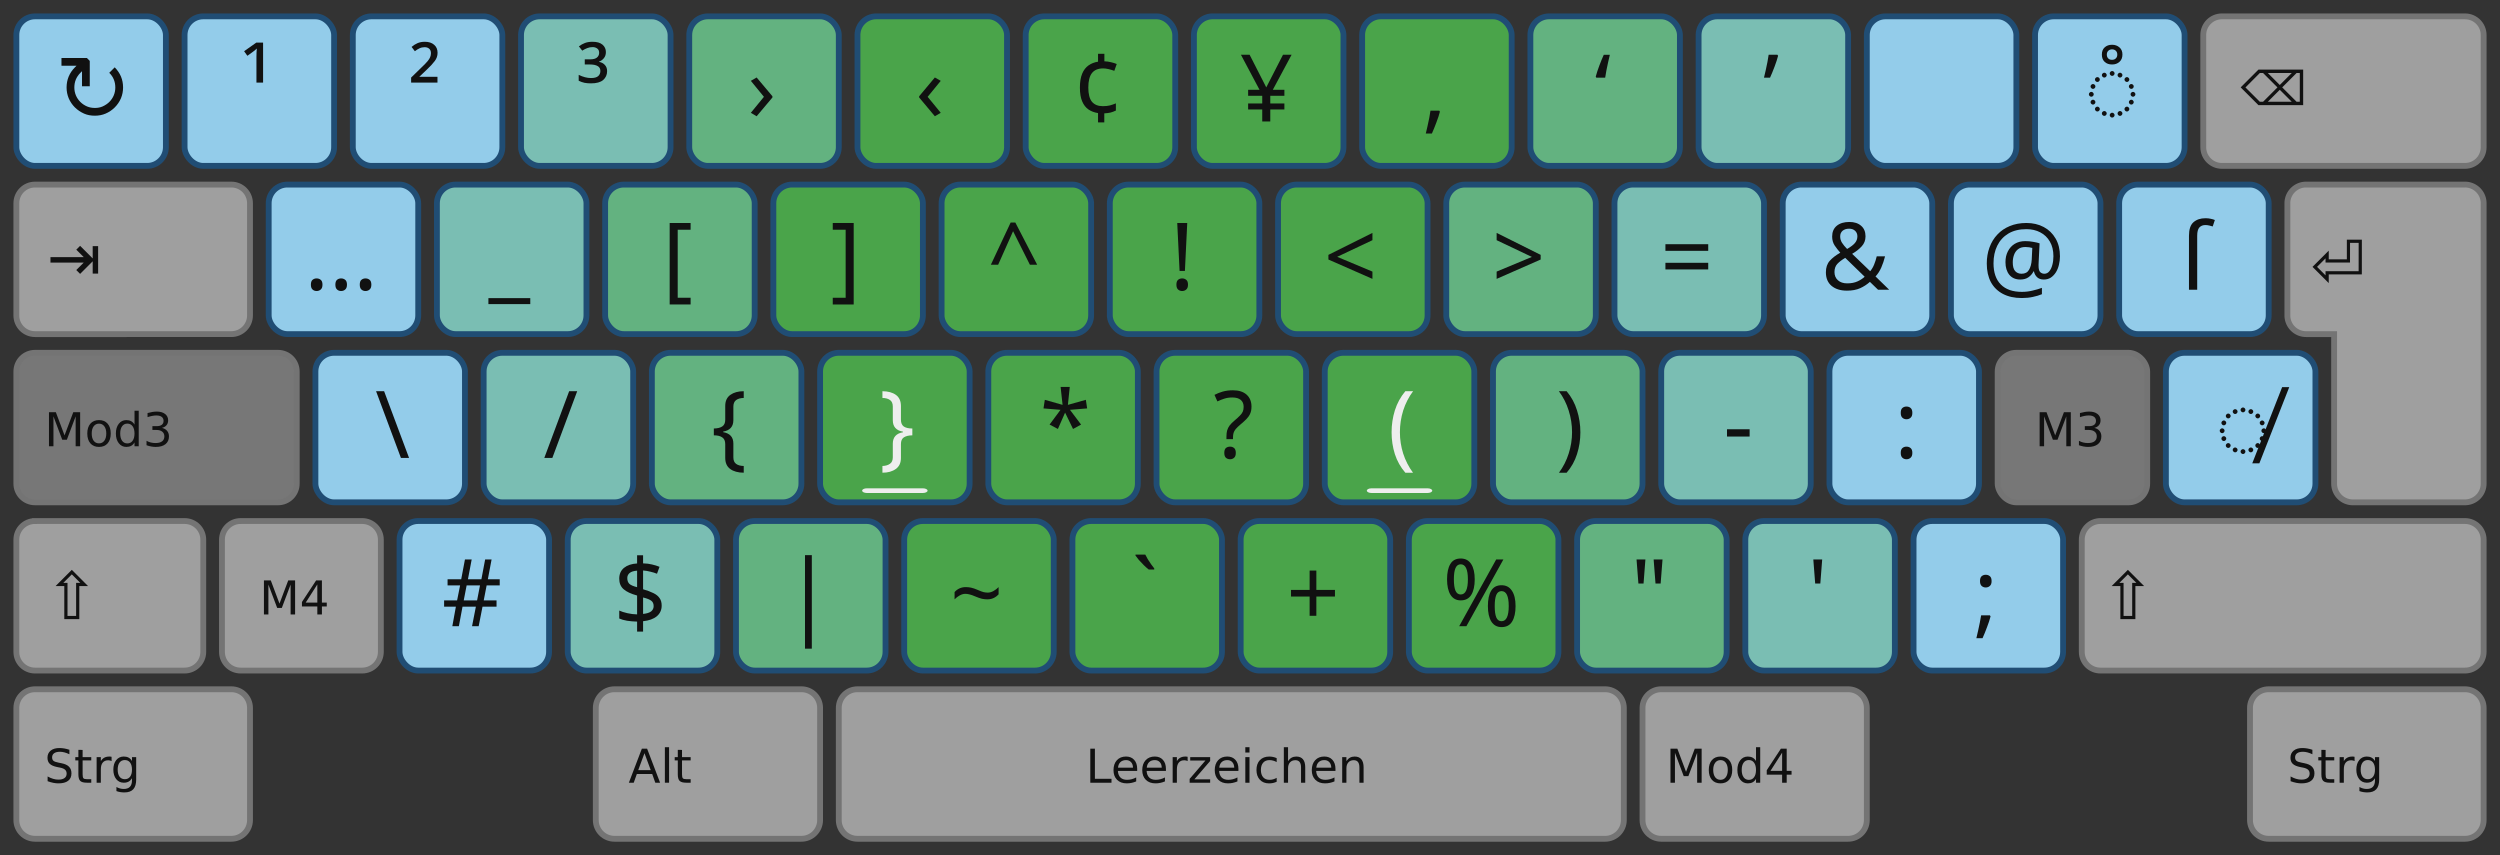 <?xml version="1.0" encoding="UTF-8" standalone="no"?>
<svg
   version="1.1"
   id="Ebene_1"
   height="183"
   width="535"
   viewBox="0 0 535 183"
   enable-background="new 0 0 535 183"
   xml:space="preserve"
   inkscape:version="0.48.5 r10040"
   sodipodi:docname="noted-3-tkl.svg"
   inkscape:export-xdpi="90"
   inkscape:export-ydpi="90"
   xmlns:inkscape="http://www.inkscape.org/namespaces/inkscape"
   xmlns:sodipodi="http://sodipodi.sourceforge.net/DTD/sodipodi-0.dtd"
   xmlns:xlink="http://www.w3.org/1999/xlink"
   xmlns="http://www.w3.org/2000/svg"
   xmlns:svg="http://www.w3.org/2000/svg"
   xmlns:rdf="http://www.w3.org/1999/02/22-rdf-syntax-ns#"
   xmlns:cc="http://creativecommons.org/ns#"
   xmlns:dc="http://purl.org/dc/elements/1.1/">

  <rect x="0" y="0" width="535" height="183" fill="#333333" stroke="none"/>


<defs
   id="defs">
<style
   type="text/css"
   id="style46661">
text.mod, text.key, text.dead {
	fill:#111;
	fill-opacity:1;
    stroke:none;
    font-style:normal;
    font-variant:normal;
    font-weight:normal;
    font-stretch:normal;
    display:inline;
    font-family:DejaVu Sans;
    writing-mode:lr-tb;
}

text.key {
    font-family:Linux Libertine;
}

text.dead {
    font-family: Gentium Plus Compact; 
}

text.mod {
    text-align:start;
    text-anchor:start;
}

text.space, text.dead, text.center, text.key {
    text-align:center;
    text-anchor:middle;
}

text.key { font-size:20px; }
text.dead { font-size:20px; }
text.mod { font-size:10px; }
text.big { font-size:14px; }

.key {
stroke-width:1.25;
}

.grey { fill:#949494; stroke:#696969; }
.grey { fill:#9f9f9f; stroke:#747474; }

.numpad { fill:#afaa9f; stroke:#747474; }

/* bootstrap colors */
.l5, .r5 { fill:#93CCEA; }
.l4, .r4 { fill:#7abeb3; }
.l3, .r3 { fill:#63b280; }
.l2, .r2 { fill:#4aa44a; }

/* btn bg hover, unused */
.l2, .r2 { stroke:#3071a9; }
.l3, .r3 { stroke:#449d44; }
.l4, .r4 { stroke:#c9302c; }
.l5, .r5 { stroke:#ec971f; }

/* btn border hover */
.l2, .r2 { stroke:#204d74; }
.l3, .r3 { stroke:#204d74; }
.l4, .r4 { stroke:#204d74; }
.l5, .r5 { stroke:#204d74; }

text.nubkey { fill:#eee; }

.pressed {
	<!--opacity:0.5;-->
	fill:#777;
}
    </style>

    <g
   id="basekey">
        <rect
   width="32"
   height="32"
   rx="4"
   class="key"
   id="rect4" />
	<!--rect width="20" height="20" x="6" y="6" /-->
        <!--rect width="2" height="2" fill="#000" x="15" y="15" /-->
    </g>

    </defs>
<sodipodi:namedview
   pagecolor="#ffffff"
   bordercolor="#666666"
   borderopacity="1"
   objecttolerance="10"
   gridtolerance="10"
   guidetolerance="10"
   inkscape:pageopacity="0"
   inkscape:pageshadow="2"
   inkscape:window-width="1614"
   inkscape:window-height="969"
   id="base"
   showgrid="false"
   inkscape:zoom="0.70961538"
   inkscape:cx="685.32105"
   inkscape:cy="241.15395"
   inkscape:window-x="78"
   inkscape:window-y="71"
   inkscape:window-maximized="0"
   inkscape:current-layer="Ebene_1"
   inkscape:showpageshadow="2"
   inkscape:pagecheckerboard="0"
   inkscape:deskcolor="#d1d1d1" />

<g
   transform="translate(3.5,3.5)"
   id="g148">
<use
   xlink:href="#basekey"
   y="0"
   x="0"
   class="l5"
   id="use9" />
<use
   xlink:href="#basekey"
   y="0"
   x="36"
   class="l5"
   id="use11" />
<use
   xlink:href="#basekey"
   y="0"
   x="72"
   class="l5"
   id="use13" />
<use
   xlink:href="#basekey"
   y="0"
   x="108"
   class="l4"
   id="use15" />
<use
   xlink:href="#basekey"
   y="0"
   x="144"
   class="l3"
   id="use17" />
<use
   xlink:href="#basekey"
   y="0"
   x="180"
   class="l2"
   id="use19" />
<use
   xlink:href="#basekey"
   y="0"
   x="216"
   class="l2"
   id="use21" />

<use
   xlink:href="#basekey"
   y="0"
   x="252"
   class="r2"
   id="use23" />
<use
   xlink:href="#basekey"
   y="0"
   x="288"
   class="r2"
   id="use25" />
<use
   xlink:href="#basekey"
   y="0"
   x="324"
   class="r3"
   id="use27" />
<use
   xlink:href="#basekey"
   y="0"
   x="360"
   class="r4"
   id="use29" />
<use
   xlink:href="#basekey"
   y="0"
   x="396"
   class="r5"
   id="use31" />
<use
   xlink:href="#basekey"
   y="0"
   x="432"
   class="r5"
   id="use33" />


<use
   xlink:href="#basekey"
   y="36"
   x="54"
   class="l5"
   id="use35" />
<use
   xlink:href="#basekey"
   y="36"
   x="90"
   class="l4"
   id="use37" />
<use
   xlink:href="#basekey"
   y="36"
   x="126"
   class="l3"
   id="use39" />
<use
   xlink:href="#basekey"
   y="36"
   x="162"
   class="l2"
   id="use41" />
<use
   xlink:href="#basekey"
   y="36"
   x="198"
   class="l2"
   id="use43" />

<use
   xlink:href="#basekey"
   y="36"
   x="234"
   class="r2"
   id="use45" />
<use
   xlink:href="#basekey"
   y="36"
   x="270"
   class="r2"
   id="use47" />
<use
   xlink:href="#basekey"
   y="36"
   x="306"
   class="r3"
   id="use49" />
<use
   xlink:href="#basekey"
   y="36"
   x="342"
   class="r4"
   id="use51" />
<use
   xlink:href="#basekey"
   y="36"
   x="378"
   class="r5"
   id="use53" />
<use
   xlink:href="#basekey"
   y="36"
   x="414"
   class="r5"
   id="use55" />
<use
   xlink:href="#basekey"
   y="36"
   x="450"
   class="r5"
   id="use57" />


<use
   xlink:href="#basekey"
   y="72"
   x="64"
   class="l5"
   id="use59" />
<use
   xlink:href="#basekey"
   y="72"
   x="100"
   class="l4"
   id="use61" />
<use
   xlink:href="#basekey"
   y="72"
   x="136"
   class="l3"
   id="use63" />
<use
   xlink:href="#basekey"
   y="72"
   x="172"
   class="l2"
   id="use65" />
<use
   xlink:href="#basekey"
   y="72"
   x="208"
   class="l2"
   id="use67" />

<use
   xlink:href="#basekey"
   y="72"
   x="244"
   class="r2"
   id="use69" />
<use
   xlink:href="#basekey"
   y="72"
   x="280"
   class="r2"
   id="use71" />
<use
   xlink:href="#basekey"
   y="72"
   x="316"
   class="r3"
   id="use73" />
<use
   xlink:href="#basekey"
   y="72"
   x="352"
   class="r4"
   id="use75" />
<use
   xlink:href="#basekey"
   y="72"
   x="388"
   class="r5"
   id="use77" />

    <use
   xlink:href="#basekey"
   y="72"
   x="460"
   class="r5"
   id="use79" />



<use
   xlink:href="#basekey"
   y="108"
   x="82"
   class="l5"
   id="use81" />
<use
   xlink:href="#basekey"
   y="108"
   x="118"
   class="l4"
   id="use83" />
<use
   xlink:href="#basekey"
   y="108"
   x="154"
   class="l3"
   id="use85" />
<use
   xlink:href="#basekey"
   y="108"
   x="190"
   class="l2"
   id="use87" />
<use
   xlink:href="#basekey"
   y="108"
   x="226"
   class="l2"
   id="use89" />

<use
   xlink:href="#basekey"
   y="108"
   x="262"
   class="r2"
   id="use91" />
<use
   xlink:href="#basekey"
   y="108"
   x="298"
   class="r2"
   id="use93" />
<use
   xlink:href="#basekey"
   y="108"
   x="334"
   class="r3"
   id="use95" />
<use
   xlink:href="#basekey"
   y="108"
   x="370"
   class="r4"
   id="use97" />
<use
   xlink:href="#basekey"
   y="108"
   x="406"
   class="r5"
   id="use99" />


<path
   id="backspace"
   class="key grey"
   style="fill:#9f9f9f;stroke:#747474;stroke-width:1.25"
   d="m 472,0 h 52 c 2.216,0 4,1.784 4,4 v 24 c 0,2.216 -1.784,4 -4,4 h -52 c -2.216,0 -4,-1.784 -4,-4 V 4 c 0,-2.216 1.784,-4 4,-4 z" />

<path
   id="tab"
   class="key grey"
   style="fill:#9f9f9f;stroke:#747474;stroke-width:1.25"
   d="m 4,36 h 42 c 2.216,0 4,1.784 4,4 v 24 c 0,2.216 -1.784,4 -4,4 H 4 C 1.784,68 0,66.216 0,64 V 40 c 0,-2.216 1.784,-4 4,-4 z" />

<path
   id="m3l"
   class="key grey pressed"
   style="fill:#777777;stroke:#747474;stroke-width:1.25"
   d="m 4,72 h 52 c 2.216,0 4,1.784 4,4 v 24 c 0,2.216 -1.784,4 -4,4 H 4 c -2.216,0 -4,-1.784 -4,-4 V 76 c 0,-2.216 1.784,-4 4,-4 z" />

<use
   id="m3r"
   xlink:href="#basekey"
   x="424"
   y="72"
   class="key grey pressed" />


<path
   id="shiftl"
   class="key grey"
   style="fill:#9f9f9f;stroke:#747474;stroke-width:1.25"
   d="m 4,108 h 32 c 2.216,0 4,1.784 4,4 v 24 c 0,2.216 -1.784,4 -4,4 H 4 c -2.216,0 -4,-1.784 -4,-4 v -24 c 0,-2.216 1.784,-4 4,-4 z" />
<path
   id="m4l"
   class="key grey"
   style="fill:#9f9f9f;stroke:#747474;stroke-width:1.25"
   d="m 48,108 h 26 c 2.216,0 4,1.784 4,4 v 24 c 0,2.216 -1.784,4 -4,4 H 48 c -2.216,0 -4,-1.784 -4,-4 v -24 c 0,-2.216 1.784,-4 4,-4 z" />
<path
   id="shiftr"
   class="key grey"
   style="fill:#9f9f9f;stroke:#747474;stroke-width:1.25"
   d="m 446,108 h 78 c 2.216,0 4,1.784 4,4 v 24 c 0,2.216 -1.784,4 -4,4 h -78 c -2.216,0 -4,-1.784 -4,-4 v -24 c 0,-2.216 1.784,-4 4,-4 z" />

<path
   id="ctrll"
   class="key grey"
   style="fill:#9f9f9f;stroke:#747474;stroke-width:1.25"
   d="m 4,144 h 42 c 2.216,0 4,1.784 4,4 v 24 c 0,2.216 -1.784,4 -4,4 H 4 c -2.216,0 -4,-1.784 -4,-4 v -24 c 0,-2.216 1.784,-4 4,-4 z" />
<path
   id="altl"
   class="key grey"
   style="fill:#9f9f9f;stroke:#747474;stroke-width:1.25"
   d="m 128,144 h 40 c 2.216,0 4,1.784 4,4 v 24 c 0,2.216 -1.784,4 -4,4 h -40 c -2.216,0 -4,-1.784 -4,-4 v -24 c 0,-2.216 1.784,-4 4,-4 z" />
<path
   id="space"
   class="key grey"
   style="fill:#9f9f9f;stroke:#747474;stroke-width:1.25"
   d="m 180,144 h 160 c 2.216,0 4,1.784 4,4 v 24 c 0,2.216 -1.784,4 -4,4 H 180 c -2.216,0 -4,-1.784 -4,-4 v -24 c 0,-2.216 1.784,-4 4,-4 z" />
<path
   id="m4r"
   class="key grey"
   style="fill:#9f9f9f;stroke:#747474;stroke-width:1.25"
   d="m 352,144 h 40 c 2.216,0 4,1.784 4,4 v 24 c 0,2.216 -1.784,4 -4,4 h -40 c -2.216,0 -4,-1.784 -4,-4 v -24 c 0,-2.216 1.784,-4 4,-4 z" />
<path
   id="ctrlr"
   class="key grey"
   style="fill:#9f9f9f;stroke:#747474;stroke-width:1.25"
   d="m 482,144 h 42 c 2.216,0 4,1.784 4,4 v 24 c 0,2.216 -1.784,4 -4,4 h -42 c -2.216,0 -4,-1.784 -4,-4 v -24 c 0,-2.216 1.784,-4 4,-4 z" />

<use
   xlink:href="#basekey"
   y="0"
   x="542"
   class="key numpad"
   id="use113" />
<use
   xlink:href="#basekey"
   y="0"
   x="578"
   class="key numpad"
   id="use115" />
<use
   xlink:href="#basekey"
   y="0"
   x="614"
   class="key numpad"
   id="use117" />
<use
   xlink:href="#basekey"
   y="0"
   x="650"
   class="key numpad"
   id="use119" />

<use
   xlink:href="#basekey"
   y="36"
   x="542"
   class="key numpad"
   id="use121" />
<use
   xlink:href="#basekey"
   y="36"
   x="578"
   class="key numpad"
   id="use123" />
<use
   xlink:href="#basekey"
   y="36"
   x="614"
   class="key numpad"
   id="use125" />
<path
   id="kpplus"
   class="key numpad"
   style="fill:#afaa9f;stroke:#747474;stroke-width:1.25"
   d="m 654,36 h 24 c 2.216,0 4,1.784 4,4 v 60 c 0,2.216 -1.784,4 -4,4 h -24 c -2.216,0 -4,-1.784 -4,-4 V 40 c 0,-2.216 1.784,-4 4,-4 z" />

<use
   xlink:href="#basekey"
   y="72"
   x="542"
   class="key numpad"
   id="use128" />
<use
   xlink:href="#basekey"
   y="72"
   x="578"
   class="key numpad"
   id="use130" />
<use
   xlink:href="#basekey"
   y="72"
   x="614"
   class="key numpad"
   id="use132" />

<use
   xlink:href="#basekey"
   y="108"
   x="542"
   class="key numpad"
   id="use134" />
<use
   xlink:href="#basekey"
   y="108"
   x="578"
   class="key numpad"
   id="use136" />
<use
   xlink:href="#basekey"
   y="108"
   x="614"
   class="key numpad"
   id="use138" />
<path
   id="kppenter"
   class="key numpad"
   style="fill:#afaa9f;stroke:#747474;stroke-width:1.25"
   d="m 654,108 h 24 c 2.216,0 4,1.784 4,4 v 60 c 0,2.216 -1.784,4 -4,4 h -24 c -2.216,0 -4,-1.784 -4,-4 v -60 c 0,-2.216 1.784,-4 4,-4 z" />

<path
   id="kp0"
   class="key numpad"
   style="fill:#afaa9f;stroke:#747474;stroke-width:1.25"
   d="m 546,144 h 60 c 2.216,0 4,1.784 4,4 v 24 c 0,2.216 -1.784,4 -4,4 h -60 c -2.216,0 -4,-1.784 -4,-4 v -24 c 0,-2.216 1.784,-4 4,-4 z" />
<use
   xlink:href="#basekey"
   y="144"
   x="614"
   class="key numpad"
   id="use142" />

<path
   fill-rule="evenodd"
   clip-rule="evenodd"
   d="M 10,32 H 4 A 4,4 0 0 1 0,28 V 4 A 4,4 0 0 1 4,0 h 34 a 4,4 0 0 1 4,4 v 60 a 4,4 0 0 1 -4,4 H 14 a 4,4 0 0 1 -4,-4 z"
   transform="translate(486,36)"
   id="return"
   class="key grey" />

<path
   id="nub"
   style="fill:#eeeeee"
   d="m 182,101 h 12 c 0.554,0 1,0.223 1,0.5 0,0.277 -0.446,0.5 -1,0.5 h -12 c -0.554,0 -1,-0.223 -1,-0.5 0,-0.277 0.446,-0.5 1,-0.5 z" />
<use
   y="0"
   x="108"
   xlink:href="#nub"
   id="use146" />
</g>

<g
   transform="translate(-0.5,-0.5)"
   id="g163">
<g
   aria-label="Mod3"
   id="m3ltxt"
   style="font-size:10px;line-height:0%;font-family:'DejaVu Sans';display:inline;fill:#111111"
   class="mod"><path
     d="m 10.981,88.71 h 1.47 l 1.86,4.961 1.87,-4.961 h 1.47 V 96 h -0.962 v -6.401 l -1.88,5 h -0.991 l -1.88,-5 V 96 h -0.957 z"
     id="path328" /><path
     d="m 21.689,91.161 q -0.723,0 -1.143,0.566 -0.42,0.562 -0.42,1.543 0,0.981 0.415,1.548 0.42,0.562 1.147,0.562 0.718,0 1.138,-0.566 0.42,-0.566 0.42,-1.543 0,-0.972 -0.42,-1.538 -0.42,-0.571 -1.138,-0.571 z m 0,-0.762 q 1.172,0 1.841,0.762 0.669,0.762 0.669,2.109 0,1.343 -0.669,2.109 -0.669,0.762 -1.841,0.762 -1.177,0 -1.846,-0.762 -0.664,-0.767 -0.664,-2.109 0,-1.348 0.664,-2.109 0.669,-0.762 1.846,-0.762 z"
     id="path330" /><path
     d="m 29.287,91.361 v -2.959 h 0.898 V 96 h -0.898 v -0.82 q -0.283,0.488 -0.718,0.728 -0.43,0.234 -1.035,0.234 -0.991,0 -1.616,-0.791 -0.62,-0.791 -0.62,-2.08 0,-1.289 0.62,-2.08 0.625,-0.791 1.616,-0.791 0.605,0 1.035,0.239 0.435,0.234 0.718,0.723 z m -3.062,1.909 q 0,0.991 0.405,1.558 0.41,0.562 1.123,0.562 0.713,0 1.123,-0.562 0.41,-0.566 0.41,-1.558 0,-0.991 -0.41,-1.553 -0.41,-0.566 -1.123,-0.566 -0.713,0 -1.123,0.566 -0.405,0.562 -0.405,1.553 z"
     id="path332" /><path
     d="m 35.151,92.069 q 0.708,0.151 1.104,0.63 0.4,0.479 0.4,1.182 0,1.079 -0.742,1.67 -0.742,0.591 -2.109,0.591 -0.459,0 -0.947,-0.093 -0.483,-0.088 -1.001,-0.269 v -0.952 q 0.41,0.239 0.898,0.361 0.488,0.122 1.021,0.122 0.928,0 1.411,-0.366 0.488,-0.366 0.488,-1.064 0,-0.645 -0.454,-1.006 -0.449,-0.366 -1.255,-0.366 h -0.85 v -0.811 h 0.889 q 0.728,0 1.113,-0.288 0.386,-0.293 0.386,-0.84 0,-0.562 -0.4,-0.859 -0.396,-0.303 -1.138,-0.303 -0.405,0 -0.869,0.088 -0.464,0.088 -1.021,0.273 v -0.879 q 0.562,-0.156 1.05,-0.234 0.493,-0.078 0.928,-0.078 1.123,0 1.777,0.513 0.654,0.508 0.654,1.377 0,0.605 -0.347,1.025 -0.347,0.415 -0.986,0.576 z"
     id="path334" /></g>
<g
   aria-label="⇧"
   id="shiftltxt"
   style="font-size:14px;line-height:0%;font-family:'DejaVu Sans';display:inline;fill:#111111"
   class="mod big"><path
     d="m 17.684,125.234 -1.818,-1.818 -1.818,1.818 h 0.896 v 7.082 h 1.846 v -7.082 z m -5.291,0.684 3.473,-3.473 3.473,3.473 H 17.472 V 133 h -3.213 v -7.082 z"
     id="path337" /></g>
<g
   aria-label="Strg"
   id="ctrlltxt"
   style="font-size:10px;line-height:0%;font-family:'DejaVu Sans';display:inline;fill:#111111"
   class="mod"><path
     d="m 15.352,160.949 v 0.962 q -0.562,-0.269 -1.06,-0.4 -0.498,-0.132 -0.962,-0.132 -0.806,0 -1.245,0.312 -0.435,0.312 -0.435,0.889 0,0.483 0.288,0.732 0.293,0.244 1.104,0.396 l 0.596,0.122 q 1.104,0.21 1.626,0.742 0.527,0.527 0.527,1.416 0,1.06 -0.713,1.606 -0.708,0.547 -2.08,0.547 -0.518,0 -1.104,-0.117 -0.581,-0.117 -1.206,-0.347 v -1.016 q 0.601,0.337 1.177,0.508 0.576,0.171 1.133,0.171 0.845,0 1.304,-0.332 0.459,-0.332 0.459,-0.947 0,-0.537 -0.332,-0.84 -0.327,-0.303 -1.079,-0.454 l -0.601,-0.117 q -1.104,-0.22 -1.597,-0.688 -0.493,-0.469 -0.493,-1.304 0,-0.967 0.679,-1.523 0.684,-0.557 1.88,-0.557 0.513,0 1.045,0.093 0.532,0.093 1.089,0.278 z"
     id="path340" /><path
     d="m 18.179,160.979 v 1.553 h 1.851 v 0.698 h -1.851 v 2.969 q 0,0.669 0.181,0.859 0.186,0.19 0.747,0.19 h 0.923 V 168 h -0.923 q -1.04,0 -1.436,-0.386 -0.396,-0.391 -0.396,-1.416 v -2.969 h -0.659 v -0.698 h 0.659 v -1.553 z"
     id="path342" /><path
     d="m 24.38,163.371 q -0.151,-0.088 -0.332,-0.127 -0.176,-0.044 -0.391,-0.044 -0.762,0 -1.172,0.498 -0.405,0.493 -0.405,1.421 V 168 h -0.903 v -5.469 h 0.903 v 0.85 q 0.283,-0.498 0.737,-0.737 0.454,-0.244 1.104,-0.244 0.093,0 0.205,0.015 0.112,0.01 0.249,0.034 z"
     id="path344" /><path
     d="m 28.745,165.202 q 0,-0.977 -0.405,-1.514 -0.4,-0.537 -1.128,-0.537 -0.723,0 -1.128,0.537 -0.4,0.537 -0.4,1.514 0,0.972 0.4,1.509 0.405,0.537 1.128,0.537 0.728,0 1.128,-0.537 0.405,-0.537 0.405,-1.509 z m 0.898,2.119 q 0,1.396 -0.62,2.075 -0.62,0.684 -1.899,0.684 -0.474,0 -0.894,-0.073 -0.42,-0.068 -0.815,-0.215 v -0.874 q 0.396,0.215 0.781,0.317 0.386,0.103 0.786,0.103 0.884,0 1.323,-0.464 0.439,-0.459 0.439,-1.392 v -0.444 q -0.278,0.483 -0.713,0.723 Q 27.598,168 26.992,168 q -1.006,0 -1.621,-0.767 -0.615,-0.767 -0.615,-2.031 0,-1.27 0.615,-2.036 0.615,-0.767 1.621,-0.767 0.605,0 1.04,0.239 0.435,0.239 0.713,0.723 v -0.83 h 0.898 z"
     id="path346" /></g>

<g
   aria-label="M4"
   id="m4ltxt"
   style="font-size:10px;line-height:0%;font-family:'DejaVu Sans';display:inline;fill:#111111"
   class="mod"><path
     d="m 56.981,124.71 h 1.47 l 1.86,4.961 1.87,-4.961 h 1.47 V 132 h -0.962 v -6.401 l -1.88,5 h -0.991 l -1.88,-5 V 132 h -0.957 z"
     id="path349" /><path
     d="m 68.407,125.569 -2.49,3.892 h 2.49 z m -0.259,-0.859 h 1.24 v 4.751 h 1.04 v 0.82 H 69.389 V 132 h -0.981 v -1.719 h -3.291 v -0.952 z"
     id="path351" /></g>
<g
   aria-label="Alt"
   id="altltxt"
   style="font-size:10px;line-height:0%;font-family:'DejaVu Sans';display:inline;fill:#111111"
   class="mod"><path
     d="m 138.418,161.682 -1.338,3.628 h 2.681 z m -0.557,-0.972 h 1.118 L 141.758,168 h -1.025 l -0.664,-1.87 h -3.286 L 136.118,168 h -1.04 z"
     id="path354" /><path
     d="m 142.783,160.402 h 0.898 V 168 h -0.898 z"
     id="path356" /><path
     d="m 146.45,160.979 v 1.553 h 1.851 v 0.698 h -1.851 v 2.969 q 0,0.669 0.181,0.859 0.186,0.19 0.747,0.19 h 0.923 V 168 h -0.923 q -1.04,0 -1.436,-0.386 -0.396,-0.391 -0.396,-1.416 v -2.969 h -0.659 v -0.698 h 0.659 v -1.553 z"
     id="path358" /></g>


<g
   aria-label="M3"
   id="m3rtxt"
   style="font-size:10px;line-height:0%;font-family:'DejaVu Sans';display:inline;fill:#111111"
   class="mod"><path
     d="m 436.981,88.71 h 1.47 l 1.86,4.961 1.87,-4.961 h 1.47 V 96 h -0.962 v -6.401 l -1.88,5 h -0.991 l -1.88,-5 V 96 h -0.957 z"
     id="path361" /><path
     d="m 448.686,92.069 q 0.708,0.151 1.104,0.63 0.4,0.479 0.4,1.182 0,1.079 -0.742,1.67 -0.742,0.591 -2.109,0.591 -0.459,0 -0.947,-0.093 -0.483,-0.088 -1.001,-0.269 v -0.952 q 0.41,0.239 0.898,0.361 0.488,0.122 1.02,0.122 0.928,0 1.411,-0.366 0.488,-0.366 0.488,-1.064 0,-0.645 -0.454,-1.006 -0.449,-0.366 -1.255,-0.366 h -0.85 v -0.811 h 0.889 q 0.728,0 1.113,-0.288 0.386,-0.293 0.386,-0.84 0,-0.562 -0.4,-0.859 -0.396,-0.303 -1.138,-0.303 -0.405,0 -0.869,0.088 -0.464,0.088 -1.021,0.273 v -0.879 q 0.562,-0.156 1.05,-0.234 0.493,-0.078 0.928,-0.078 1.123,0 1.777,0.513 0.654,0.508 0.654,1.377 0,0.605 -0.347,1.025 -0.347,0.415 -0.986,0.576 z"
     id="path363" /></g>


<g
   aria-label="⇧"
   id="shiftrtxt"
   style="font-size:14px;line-height:0%;font-family:'DejaVu Sans';display:inline;fill:#111111"
   class="mod big"><path
     d="m 457.684,125.234 -1.818,-1.818 -1.818,1.818 h 0.896 v 7.082 h 1.846 v -7.082 z m -5.291,0.684 3.473,-3.473 3.473,3.473 h -1.866 V 133 h -3.213 v -7.082 z"
     id="path366" /></g>
<g
   aria-label="Strg"
   id="ctrlrtxt"
   style="font-size:10px;line-height:0%;font-family:'DejaVu Sans';display:inline;fill:#111111"
   class="mod"><path
     d="m 495.352,160.949 v 0.962 q -0.562,-0.269 -1.06,-0.4 -0.498,-0.132 -0.962,-0.132 -0.806,0 -1.245,0.312 -0.435,0.312 -0.435,0.889 0,0.483 0.288,0.732 0.293,0.244 1.104,0.396 l 0.596,0.122 q 1.104,0.21 1.626,0.742 0.527,0.527 0.527,1.416 0,1.06 -0.713,1.606 -0.708,0.547 -2.08,0.547 -0.518,0 -1.104,-0.117 -0.581,-0.117 -1.206,-0.347 v -1.016 q 0.601,0.337 1.177,0.508 0.576,0.171 1.133,0.171 0.845,0 1.304,-0.332 0.459,-0.332 0.459,-0.947 0,-0.537 -0.332,-0.84 -0.327,-0.303 -1.079,-0.454 l -0.601,-0.117 q -1.104,-0.22 -1.597,-0.688 -0.493,-0.469 -0.493,-1.304 0,-0.967 0.679,-1.523 0.684,-0.557 1.88,-0.557 0.513,0 1.045,0.093 0.532,0.093 1.089,0.278 z"
     id="path369" /><path
     d="m 498.179,160.979 v 1.553 h 1.851 v 0.698 h -1.851 v 2.969 q 0,0.669 0.181,0.859 0.186,0.19 0.747,0.19 h 0.923 V 168 h -0.923 q -1.04,0 -1.436,-0.386 -0.396,-0.391 -0.396,-1.416 v -2.969 h -0.659 v -0.698 h 0.659 v -1.553 z"
     id="path371" /><path
     d="m 504.38,163.371 q -0.151,-0.088 -0.332,-0.127 -0.176,-0.044 -0.391,-0.044 -0.762,0 -1.172,0.498 -0.405,0.493 -0.405,1.421 V 168 h -0.903 v -5.469 h 0.903 v 0.85 q 0.283,-0.498 0.737,-0.737 0.454,-0.244 1.104,-0.244 0.093,0 0.205,0.015 0.112,0.01 0.249,0.034 z"
     id="path373" /><path
     d="m 508.745,165.202 q 0,-0.977 -0.405,-1.514 -0.4,-0.537 -1.128,-0.537 -0.723,0 -1.128,0.537 -0.4,0.537 -0.4,1.514 0,0.972 0.4,1.509 0.405,0.537 1.128,0.537 0.728,0 1.128,-0.537 0.405,-0.537 0.405,-1.509 z m 0.898,2.119 q 0,1.396 -0.62,2.075 -0.62,0.684 -1.899,0.684 -0.474,0 -0.894,-0.073 -0.42,-0.068 -0.815,-0.215 v -0.874 q 0.396,0.215 0.781,0.317 0.386,0.103 0.786,0.103 0.884,0 1.323,-0.464 0.439,-0.459 0.439,-1.392 v -0.444 q -0.278,0.483 -0.713,0.723 Q 507.598,168 506.992,168 q -1.006,0 -1.621,-0.767 -0.615,-0.767 -0.615,-2.031 0,-1.27 0.615,-2.036 0.615,-0.767 1.621,-0.767 0.605,0 1.04,0.239 0.435,0.239 0.713,0.723 v -0.83 h 0.898 z"
     id="path375" /></g>
<g
   aria-label="Mod4"
   id="m4rtxt"
   style="font-size:10px;line-height:0%;font-family:'DejaVu Sans';display:inline;fill:#111111"
   class="mod"><path
     d="m 357.981,160.71 h 1.47 l 1.86,4.961 1.87,-4.961 h 1.47 V 168 h -0.962 v -6.401 l -1.88,5 h -0.991 l -1.88,-5 V 168 h -0.957 z"
     id="path378" /><path
     d="m 368.689,163.161 q -0.723,0 -1.143,0.566 -0.42,0.562 -0.42,1.543 0,0.981 0.415,1.548 0.42,0.562 1.147,0.562 0.718,0 1.138,-0.566 0.42,-0.566 0.42,-1.543 0,-0.972 -0.42,-1.538 -0.42,-0.571 -1.138,-0.571 z m 0,-0.762 q 1.172,0 1.841,0.762 0.669,0.762 0.669,2.109 0,1.343 -0.669,2.109 -0.669,0.762 -1.841,0.762 -1.177,0 -1.846,-0.762 -0.664,-0.767 -0.664,-2.109 0,-1.348 0.664,-2.109 0.669,-0.762 1.846,-0.762 z"
     id="path380" /><path
     d="m 376.287,163.361 v -2.959 h 0.898 V 168 h -0.898 v -0.82 q -0.283,0.488 -0.718,0.728 -0.43,0.234 -1.035,0.234 -0.991,0 -1.616,-0.791 -0.62,-0.791 -0.62,-2.08 0,-1.289 0.62,-2.08 0.625,-0.791 1.616,-0.791 0.605,0 1.035,0.239 0.435,0.234 0.718,0.723 z m -3.062,1.909 q 0,0.991 0.405,1.558 0.41,0.562 1.123,0.562 0.713,0 1.123,-0.562 0.41,-0.566 0.41,-1.558 0,-0.991 -0.41,-1.553 -0.41,-0.566 -1.123,-0.566 -0.713,0 -1.123,0.566 -0.405,0.562 -0.405,1.553 z"
     id="path382" /><path
     d="m 381.873,161.569 -2.49,3.892 h 2.49 z m -0.259,-0.859 h 1.24 v 4.751 h 1.04 v 0.82 h -1.04 V 168 h -0.981 v -1.719 h -3.291 v -0.952 z"
     id="path384" /></g>
<g
   aria-label="Leerzeichen"
   id="text159"
   style="font-size:10px;line-height:0%;font-family:'DejaVu Sans';text-align:center;text-anchor:middle;display:inline;fill:#111111"
   class="mod space"><path
     d="m 233.823,160.71 h 0.986 v 6.46 h 3.55 V 168 h -4.536 z"
     id="path387" /><path
     d="m 243.857,165.041 v 0.439 h -4.131 q 0.059,0.928 0.557,1.416 0.503,0.483 1.396,0.483 0.518,0 1.001,-0.127 0.488,-0.127 0.967,-0.381 v 0.85 q -0.483,0.205 -0.991,0.312 -0.508,0.107 -1.03,0.107 -1.309,0 -2.075,-0.762 -0.762,-0.762 -0.762,-2.061 0,-1.343 0.723,-2.129 0.728,-0.791 1.958,-0.791 1.104,0 1.743,0.713 0.645,0.708 0.645,1.929 z m -0.898,-0.264 q -0.01,-0.737 -0.415,-1.177 -0.4,-0.439 -1.064,-0.439 -0.752,0 -1.206,0.425 -0.449,0.425 -0.518,1.196 z"
     id="path389" /><path
     d="m 250.009,165.041 v 0.439 h -4.131 q 0.059,0.928 0.557,1.416 0.503,0.483 1.396,0.483 0.518,0 1.001,-0.127 0.488,-0.127 0.967,-0.381 v 0.85 q -0.483,0.205 -0.991,0.312 -0.508,0.107 -1.03,0.107 -1.309,0 -2.075,-0.762 -0.762,-0.762 -0.762,-2.061 0,-1.343 0.723,-2.129 0.728,-0.791 1.958,-0.791 1.104,0 1.743,0.713 0.645,0.708 0.645,1.929 z m -0.898,-0.264 q -0.01,-0.737 -0.415,-1.177 -0.4,-0.439 -1.064,-0.439 -0.752,0 -1.206,0.425 -0.449,0.425 -0.518,1.196 z"
     id="path391" /><path
     d="m 254.653,163.371 q -0.151,-0.088 -0.332,-0.127 -0.176,-0.044 -0.391,-0.044 -0.762,0 -1.172,0.498 -0.405,0.493 -0.405,1.421 V 168 h -0.903 v -5.469 h 0.903 v 0.85 q 0.283,-0.498 0.737,-0.737 0.454,-0.244 1.104,-0.244 0.093,0 0.205,0.015 0.112,0.01 0.249,0.034 z"
     id="path393" /><path
     d="m 255.205,162.531 h 4.268 v 0.82 l -3.379,3.931 h 3.379 V 168 h -4.39 v -0.82 l 3.379,-3.931 h -3.257 z"
     id="path395" /><path
     d="m 265.522,165.041 v 0.439 h -4.131 q 0.059,0.928 0.557,1.416 0.503,0.483 1.396,0.483 0.518,0 1.001,-0.127 0.488,-0.127 0.967,-0.381 v 0.85 q -0.483,0.205 -0.991,0.312 -0.508,0.107 -1.03,0.107 -1.309,0 -2.075,-0.762 -0.762,-0.762 -0.762,-2.061 0,-1.343 0.723,-2.129 0.728,-0.791 1.958,-0.791 1.104,0 1.743,0.713 0.645,0.708 0.645,1.929 z m -0.898,-0.264 q -0.01,-0.737 -0.415,-1.177 -0.4,-0.439 -1.064,-0.439 -0.752,0 -1.206,0.425 -0.449,0.425 -0.518,1.196 z"
     id="path397" /><path
     d="m 266.997,162.531 h 0.898 V 168 h -0.898 z m 0,-2.129 h 0.898 v 1.138 h -0.898 z"
     id="path399" /><path
     d="m 273.71,162.741 v 0.84 q -0.381,-0.21 -0.767,-0.312 -0.381,-0.107 -0.771,-0.107 -0.874,0 -1.357,0.557 -0.483,0.552 -0.483,1.553 0,1.001 0.483,1.558 0.483,0.552 1.357,0.552 0.391,0 0.771,-0.103 0.386,-0.107 0.767,-0.317 v 0.83 q -0.376,0.176 -0.781,0.264 -0.4,0.088 -0.854,0.088 -1.235,0 -1.963,-0.776 -0.728,-0.776 -0.728,-2.095 0,-1.338 0.732,-2.104 0.737,-0.767 2.017,-0.767 0.415,0 0.811,0.088 0.396,0.083 0.767,0.254 z"
     id="path401" /><path
     d="M 279.819,164.699 V 168 h -0.898 v -3.271 q 0,-0.776 -0.303,-1.162 -0.303,-0.386 -0.908,-0.386 -0.728,0 -1.147,0.464 -0.42,0.464 -0.42,1.265 V 168 h -0.903 v -7.598 h 0.903 v 2.979 q 0.322,-0.493 0.757,-0.737 0.439,-0.244 1.011,-0.244 0.942,0 1.426,0.586 0.483,0.581 0.483,1.714 z"
     id="path403" /><path
     d="m 286.289,165.041 v 0.439 h -4.131 q 0.059,0.928 0.557,1.416 0.503,0.483 1.396,0.483 0.518,0 1.001,-0.127 0.488,-0.127 0.967,-0.381 v 0.85 q -0.483,0.205 -0.991,0.312 -0.508,0.107 -1.03,0.107 -1.309,0 -2.075,-0.762 -0.762,-0.762 -0.762,-2.061 0,-1.343 0.723,-2.129 0.728,-0.791 1.958,-0.791 1.104,0 1.743,0.713 0.645,0.708 0.645,1.929 z m -0.898,-0.264 q -0.01,-0.737 -0.415,-1.177 -0.4,-0.439 -1.064,-0.439 -0.752,0 -1.206,0.425 -0.449,0.425 -0.518,1.196 z"
     id="path405" /><path
     d="M 292.309,164.699 V 168 h -0.898 v -3.271 q 0,-0.776 -0.303,-1.162 -0.303,-0.386 -0.908,-0.386 -0.728,0 -1.147,0.464 -0.42,0.464 -0.42,1.265 V 168 H 287.729 v -5.469 h 0.903 v 0.85 q 0.322,-0.493 0.757,-0.737 0.439,-0.244 1.011,-0.244 0.942,0 1.426,0.586 0.483,0.581 0.483,1.714 z"
     id="path407" /></g>

<g
   aria-label="⏎"
   id="returntxt"
   style="font-size:14px;line-height:0%;font-family:'DejaVu Sans';display:inline;fill:#111111"
   class="mod big"><path
     d="m 498.849,61.084 -3.473,-3.473 3.473,-3.473 v 1.866 h 3.876 v -4.211 h 3.213 l -0.007,7.424 h -7.082 z m -0.684,-4.396 v -0.896 l -1.818,1.818 1.818,1.818 V 58.534 h 7.082 l 0.007,-6.057 h -1.846 l -0.007,4.211 z"
     id="path410" /></g>
<g
   aria-label="⌫"
   id="backspacetxt"
   style="font-size:10px;line-height:0%;font-family:'DejaVu Sans';display:inline;fill:#111111"
   class="mod"><path
     d="m 493.379,23 h -9.575 l -3.799,-3.799 3.799,-3.799 h 9.575 z m -0.723,-6.875 h -0.688 l -3.076,3.076 3.076,3.076 h 0.688 z m -6.846,0 2.563,2.563 2.563,-2.563 z m 5.127,6.152 -2.563,-2.563 -2.563,2.563 z M 484.795,16.125 h -0.693 l -3.076,3.086 3.076,3.066 h 0.693 l 3.076,-3.076 z"
     id="path413" /></g>
</g>

<g
   transform="translate(55,26)"
   id="g187">
	<g
   aria-label="¹"
   id="text165"
   style="font-size:20px;line-height:0%;font-family:'Linux Libertine';text-align:center;text-anchor:middle;display:inline;fill:#111111;stroke-width:1.25"
   class="key"><path
     d="m 1.3,-16.88 v 8.56 h -1.42 v -5.52 q 0,-0.52 0.02,-0.94 0.04,-0.42 0.06,-0.84 -0.2,0.18 -0.44,0.4 -0.24,0.2 -0.5,0.38 l -1.08,0.78 -0.7,-0.98 2.6,-1.84 z"
     id="path416" /></g>
	<g
   aria-label="²"
   id="text167"
   style="font-size:20px;line-height:0%;font-family:'Linux Libertine';text-align:center;text-anchor:middle;display:inline;fill:#111111;stroke-width:1.25"
   class="key"><path
     d="m 38.62,-8.32 h -5.64 V -9.4 l 2.3,-2.24 q 0.82,-0.78 1.22,-1.26 0.42,-0.5 0.56,-0.88 0.16,-0.4 0.16,-0.84 0,-0.64 -0.38,-0.96 -0.36,-0.32 -0.96,-0.32 -0.6,0 -1.1,0.24 -0.48,0.22 -1,0.62 l -0.7,-0.92 q 0.58,-0.5 1.26,-0.8 0.7,-0.3 1.56,-0.3 1.28,0 2,0.64 0.74,0.62 0.74,1.72 0,0.98 -0.6,1.76 -0.58,0.78 -1.7,1.84 l -1.62,1.54 h 3.9 z"
     id="path419" /></g>
	<g
   aria-label="³"
   id="text169"
   style="font-size:20px;line-height:0%;font-family:'Linux Libertine';text-align:center;text-anchor:middle;display:inline;fill:#111111;stroke-width:1.25"
   class="key"><path
     d="m 71.8,-17.06 q 1.42,0 2.14,0.62 0.72,0.62 0.72,1.58 0,0.8 -0.44,1.32 -0.42,0.52 -1.02,0.72 v 0.06 q 0.78,0.14 1.24,0.66 0.48,0.5 0.48,1.32 0,1.16 -0.84,1.9 -0.84,0.72 -2.62,0.72 -0.74,0 -1.38,-0.12 -0.64,-0.14 -1.24,-0.44 v -1.26 q 1.4,0.68 2.64,0.68 1.04,0 1.52,-0.4 0.48,-0.42 0.48,-1.12 0,-0.72 -0.58,-1.04 -0.58,-0.34 -1.62,-0.34 h -1.14 v -1.1 h 1.14 q 1,0 1.46,-0.38 0.48,-0.4 0.48,-1.02 0,-0.64 -0.42,-0.92 -0.4,-0.3 -0.98,-0.3 -0.62,0 -1.16,0.22 -0.52,0.2 -1.06,0.54 l -0.72,-0.92 q 0.62,-0.46 1.3,-0.72 0.7,-0.26 1.62,-0.26 z"
     id="path422" /></g>
	<g
   aria-label="›"
   id="text171"
   style="font-size:20px;line-height:0%;font-family:'Linux Libertine';text-align:center;text-anchor:middle;display:inline;fill:#111111;stroke-width:1.25"
   class="key"><path
     d="m 106.92,-9.42 3.38,4.02 v 0.26 l -3.38,4.02 -1.24,-0.74 2.8,-3.42 -2.8,-3.42 z"
     id="path425" /></g>
	<g
   aria-label="‹"
   id="text173"
   style="font-size:20px;line-height:0%;font-family:'Linux Libertine';text-align:center;text-anchor:middle;display:inline;fill:#111111;stroke-width:1.25"
   class="key"><path
     d="m 141.7,-5.4 3.36,-4.02 1.26,0.72 -2.8,3.42 2.8,3.42 -1.26,0.74 -3.36,-4.02 z"
     id="path428" /></g>

	<g
   aria-label="¢"
   id="text175"
   style="font-size:20px;line-height:0%;font-family:'Linux Libertine';text-align:center;text-anchor:middle;display:inline;fill:#111111;stroke-width:1.25"
   class="key"><path
     d="m 181.34,-12.88 q 0.76,0.02 1.44,0.2 0.7,0.16 1.2,0.38 l -0.52,1.46 q -0.52,-0.2 -1.18,-0.36 -0.66,-0.16 -1.2,-0.16 -1.64,0 -2.42,1.02 -0.76,1 -0.76,3.08 0,2.08 0.78,3.04 0.8,0.94 2.32,0.94 0.88,0 1.52,-0.16 0.66,-0.18 1.28,-0.44 v 1.54 q -0.54,0.26 -1.12,0.42 -0.58,0.14 -1.36,0.18 V 0.2 h -1.34 v -2 q -1.18,-0.18 -2.06,-0.78 -0.86,-0.6 -1.34,-1.74 -0.48,-1.14 -0.48,-2.92 0,-1.82 0.48,-2.98 0.48,-1.16 1.36,-1.78 0.88,-0.62 2.04,-0.8 v -1.68 h 1.36 z"
     id="path431" /></g>
	<g
   aria-label="¥"
   id="text177"
   style="font-size:20px;line-height:0%;font-family:'Linux Libertine';text-align:center;text-anchor:middle;display:inline;fill:#111111;stroke-width:1.25"
   class="key"><path
     d="m 215.98,-7.3 3.58,-6.98 h 1.84 l -4.02,7.5 h 2.48 v 1.28 h -3.02 v 1.64 h 3.02 v 1.28 h -3.02 V 0 h -1.72 v -2.58 h -3.02 v -1.28 h 3.02 V -5.5 h -3.02 v -1.28 h 2.44 l -3.98,-7.5 h 1.86 z"
     id="path434" /></g>
	<g
   aria-label="‚"
   id="text179"
   style="font-size:20px;line-height:0%;font-family:'Linux Libertine';text-align:center;text-anchor:middle;display:inline;fill:#111111;stroke-width:1.25"
   class="key"><path
     d="m 253.14,-2.1 q -0.26,1.04 -0.76,2.32 -0.48,1.3 -0.96,2.36 h -1.3 q 0.2,-0.76 0.38,-1.64 0.2,-0.86 0.36,-1.7 0.16,-0.86 0.26,-1.56 H 253 Z"
     id="path437" /></g>
	<g
   aria-label="‘"
   id="text181"
   style="font-size:20px;line-height:0%;font-family:'Linux Libertine';text-align:center;text-anchor:middle;display:inline;fill:#111111;stroke-width:1.25"
   class="key"><path
     d="m 286.49,-9.6 q 0.28,-1.06 0.76,-2.34 0.48,-1.28 0.96,-2.34 h 1.3 q -0.18,0.76 -0.38,1.64 -0.2,0.86 -0.36,1.72 -0.16,0.84 -0.26,1.54 h -1.9 z"
     id="path440" /></g>
	<g
   aria-label="’"
   id="text183"
   style="font-size:20px;line-height:0%;font-family:'Linux Libertine';text-align:center;text-anchor:middle;display:inline;fill:#111111;stroke-width:1.25"
   class="key"><path
     d="m 325.51,-14.06 q -0.26,1.04 -0.76,2.34 -0.48,1.28 -0.96,2.34 h -1.3 q 0.2,-0.76 0.38,-1.62 0.2,-0.88 0.36,-1.72 0.16,-0.86 0.26,-1.56 h 1.88 z"
     id="path443" /></g>
	<g
   id="text185"
   class="key"
   style="font-size:20px;font-family:'Linux Libertine';text-align:center;text-anchor:middle;display:inline;fill:#111111;stroke-width:1.25" />
</g>


<g
   aria-label="⇥"
   id="text189"
   style="font-size:14px;line-height:0%;font-family:'DejaVu Sans';display:inline;fill:#111111"
   class="mod big"><path
     d="m 10.8,55.03 h 7.123 l -1.6,-1.6 0.82,-0.82 2.693,2.693 v -2.625 h 1.162 v 5.879 h -1.162 v -2.639 l -2.693,2.693 -0.82,-0.82 1.6,-1.6 h -7.123 z"
     id="path447" /></g>

<g
   transform="translate(73,62)"
   id="g213">
	<g
   aria-label="…"
   id="text191"
   style="font-size:20px;line-height:0%;font-family:'Linux Libertine';text-align:center;text-anchor:middle;display:inline;fill:#111111;stroke-width:1.25"
   class="key"><path
     d="m -6.47,-1.08 q 0,-0.74 0.36,-1.04 0.36,-0.3 0.86,-0.3 0.52,0 0.88,0.3 0.38,0.3 0.38,1.04 0,0.72 -0.38,1.04 -0.36,0.32 -0.88,0.32 -0.5,0 -0.86,-0.32 -0.36,-0.32 -0.36,-1.04 z m 5.24,0 q 0,-0.74 0.36,-1.04 0.36,-0.3 0.86,-0.3 0.52,0 0.88,0.3 0.38,0.3 0.38,1.04 0,0.72 -0.38,1.04 -0.36,0.32 -0.88,0.32 -0.5,0 -0.86,-0.32 -0.36,-0.32 -0.36,-1.04 z m 5.22,0 q 0,-0.74 0.36,-1.04 0.36,-0.3 0.86,-0.3 0.52,0 0.88,0.3 0.38,0.3 0.38,1.04 0,0.72 -0.38,1.04 -0.36,0.32 -0.88,0.32 -0.5,0 -0.86,-0.32 -0.36,-0.32 -0.36,-1.04 z"
     id="path450" /></g>
	<g
   aria-label="_"
   id="text193"
   style="font-size:20px;line-height:0%;font-family:'Linux Libertine';text-align:center;text-anchor:middle;display:inline;fill:#111111;stroke-width:1.25"
   class="key"><path
     d="m 40.48,3.08 h -8.96 V 1.8 h 8.96 z"
     id="path453" /></g>
	<g
   aria-label="["
   id="text195"
   style="font-size:20px;line-height:0%;font-family:'Linux Libertine';text-align:center;text-anchor:middle;display:inline;fill:#111111;stroke-width:1.25"
   class="key"><path
     d="m 74.79,3.16 h -4.48 v -17.44 h 4.48 v 1.44 h -2.76 V 1.72 h 2.76 z"
     id="path456" /></g>
	<g
   aria-label="]"
   id="text197"
   style="font-size:20px;line-height:0%;font-family:'Linux Libertine';text-align:center;text-anchor:middle;display:inline;fill:#111111;stroke-width:1.25"
   class="key"><path
     d="m 105.21,1.72 h 2.76 v -14.56 h -2.76 v -1.44 h 4.48 V 3.16 h -4.48 z"
     id="path459" /></g>
	<g
   aria-label="^"
   id="text199"
   style="font-size:20px;line-height:0%;font-family:'Linux Libertine';text-align:center;text-anchor:middle;display:inline;fill:#111111;stroke-width:1.25"
   class="key"><path
     d="m 139.04,-5.34 4.24,-9.04 h 1 l 4.68,9.04 h -1.56 l -3.6,-7.18 -3.2,7.18 z"
     id="path462" /></g>

	<g
   aria-label="!"
   id="text201"
   style="font-size:20px;line-height:0%;font-family:'Linux Libertine';text-align:center;text-anchor:middle;display:inline;fill:#111111;stroke-width:1.25"
   class="key"><path
     d="m 180.57,-4.02 h -1.14 l -0.5,-10.26 h 2.14 z m -1.82,2.94 q 0,-0.74 0.36,-1.04 0.36,-0.3 0.88,-0.3 0.5,0 0.86,0.3 0.38,0.3 0.38,1.04 0,0.72 -0.38,1.04 -0.36,0.32 -0.86,0.32 -0.52,0 -0.88,-0.32 -0.36,-0.32 -0.36,-1.04 z"
     id="path465" /></g>
	<g
   aria-label="&lt;"
   id="text203"
   style="font-size:20px;line-height:0%;font-family:'Linux Libertine';text-align:center;text-anchor:middle;display:inline;fill:#111111;stroke-width:1.25"
   class="key"><path
     d="m 220.7,-2.32 -9.42,-4.14 v -1 l 9.42,-4.7 v 1.56 l -7.54,3.56 7.54,3.16 z"
     id="path468" /></g>
	<g
   aria-label="&gt;"
   id="text205"
   style="font-size:20px;line-height:0%;font-family:'Linux Libertine';text-align:center;text-anchor:middle;display:inline;fill:#111111;stroke-width:1.25"
   class="key"><path
     d="m 247.28,-3.88 7.54,-3.14 -7.54,-3.58 v -1.56 l 9.42,4.7 v 1 l -9.42,4.14 z"
     id="path471" /></g>
	<g
   aria-label="="
   id="text207"
   style="font-size:20px;line-height:0%;font-family:'Linux Libertine';text-align:center;text-anchor:middle;display:inline;fill:#111111;stroke-width:1.25"
   class="key"><path
     d="m 283.4,-8.32 v -1.42 h 9.16 v 1.42 z m 0,3.98 v -1.42 h 9.16 v 1.42 z"
     id="path474" /></g>
	<g
   aria-label="&amp;"
   id="text209"
   style="font-size:20px;line-height:0%;font-family:'Linux Libertine';text-align:center;text-anchor:middle;display:inline;fill:#111111;stroke-width:1.25"
   class="key"><path
     d="m 322.76,-14.5 q 1.6,0 2.52,0.82 0.94,0.8 0.94,2.26 0,1.26 -0.82,2.14 -0.8,0.88 -2.04,1.6 l 3.86,3.72 q 0.52,-0.62 0.84,-1.42 0.34,-0.82 0.56,-1.76 h 1.78 q -0.32,1.28 -0.8,2.38 -0.48,1.1 -1.24,1.92 L 331.28,0 h -2.38 l -1.74,-1.68 q -0.94,0.84 -2.1,1.36 -1.16,0.52 -2.82,0.52 -2.06,0 -3.28,-1.02 -1.22,-1.02 -1.22,-2.9 0,-1.54 0.82,-2.46 0.84,-0.94 2.26,-1.74 -0.64,-0.72 -1.2,-1.54 -0.54,-0.82 -0.54,-1.92 0,-1.48 0.98,-2.3 1,-0.82 2.7,-0.82 z m -0.06,1.44 q -0.84,0 -1.38,0.44 -0.52,0.44 -0.52,1.22 0,0.72 0.38,1.34 0.38,0.6 1.1,1.34 1.18,-0.68 1.68,-1.28 0.52,-0.62 0.52,-1.42 0,-0.72 -0.48,-1.18 -0.48,-0.46 -1.3,-0.46 z m -0.82,6.24 q -1.08,0.64 -1.7,1.3 -0.6,0.66 -0.6,1.74 0,1.1 0.74,1.76 0.74,0.66 1.98,0.66 1.28,0 2.2,-0.42 0.92,-0.42 1.54,-1 z"
     id="path477" /></g>
	<g
   aria-label="@"
   id="text211"
   style="font-size:20px;line-height:0%;font-family:'Linux Libertine';text-align:center;text-anchor:middle;display:inline;fill:#111111;stroke-width:1.25"
   class="key"><path
     d="m 367.83,-7.14 q 0,0.92 -0.22,1.8 -0.2,0.88 -0.64,1.6 -0.44,0.7 -1.08,1.14 -0.64,0.42 -1.52,0.42 -0.92,0 -1.46,-0.52 -0.52,-0.54 -0.64,-1.22 h -0.1 q -0.36,0.74 -1.06,1.24 -0.7,0.5 -1.76,0.5 -1.52,0 -2.36,-1.02 -0.82,-1.02 -0.82,-2.7 0,-1.32 0.52,-2.32 0.52,-1.02 1.46,-1.6 0.96,-0.58 2.26,-0.58 0.88,0 1.72,0.16 0.86,0.14 1.34,0.32 l -0.2,4.06 q -0.02,0.36 -0.02,0.52 0,0.14 0,0.2 0,1.04 0.36,1.38 0.38,0.34 0.88,0.34 0.62,0 1.04,-0.5 0.44,-0.52 0.66,-1.36 0.24,-0.86 0.24,-1.88 0,-1.86 -0.76,-3.14 -0.74,-1.3 -2.06,-1.98 -1.3,-0.68 -2.96,-0.68 -2.28,0 -3.86,0.94 -1.56,0.94 -2.38,2.6 -0.8,1.64 -0.8,3.76 0,2.96 1.56,4.54 1.56,1.58 4.5,1.58 1.22,0 2.32,-0.28 1.12,-0.26 1.98,-0.58 v 1.36 q -0.86,0.36 -1.94,0.58 -1.06,0.24 -2.36,0.24 -2.36,0 -4.04,-0.88 -1.68,-0.88 -2.58,-2.52 -0.88,-1.66 -0.88,-3.98 0,-1.86 0.58,-3.44 0.58,-1.6 1.68,-2.76 1.1,-1.18 2.66,-1.82 1.58,-0.66 3.56,-0.66 2.08,0 3.7,0.86 1.62,0.86 2.54,2.46 0.94,1.6 0.94,3.82 z m -10.1,1.28 q 0,1.28 0.5,1.86 0.52,0.58 1.38,0.58 1.12,0 1.6,-0.84 0.5,-0.84 0.58,-2.18 l 0.12,-2.5 q -0.26,-0.08 -0.66,-0.14 -0.4,-0.06 -0.82,-0.06 -0.98,0 -1.58,0.48 -0.6,0.48 -0.86,1.24 -0.26,0.74 -0.26,1.56 z"
     id="path480" /></g>
</g>


<g
   transform="translate(84,98)"
   id="g235">
	<g
   aria-label="\"
   id="text215"
   style="font-size:20px;line-height:0%;font-family:'Linux Libertine';text-align:center;text-anchor:middle;display:inline;fill:#111111;stroke-width:1.25"
   class="key"><path
     d="m -1.8,-14.28 5.34,14.28 h -1.74 l -5.32,-14.28 z"
     id="path483" /></g>
	<g
   aria-label="/"
   id="text217"
   style="font-size:20px;line-height:0%;font-family:'Linux Libertine';text-align:center;text-anchor:middle;display:inline;fill:#111111;stroke-width:1.25"
   class="key"><path
     d="m 39.52,-14.28 -5.32,14.28 h -1.72 l 5.32,-14.28 z"
     id="path486" /></g>
	<g
   aria-label="{"
   id="text219"
   style="font-size:20px;line-height:0%;font-family:'Linux Libertine';text-align:center;text-anchor:middle;display:inline;fill:#111111;stroke-width:1.25"
   class="key"><path
     d="m 75.16,3.16 q -1.84,-0.02 -2.9,-0.8 -1.06,-0.78 -1.06,-2.38 v -2.94 q 0,-1.02 -0.64,-1.44 -0.62,-0.44 -1.8,-0.44 V -6.3 q 1.18,-0.02 1.8,-0.44 0.64,-0.42 0.64,-1.42 v -2.96 q 0,-1.6 1.1,-2.38 1.1,-0.78 2.86,-0.78 v 1.44 q -1.04,0.02 -1.64,0.46 -0.58,0.44 -0.58,1.42 v 2.88 q 0,2.06 -2.18,2.44 v 0.12 q 2.18,0.38 2.18,2.44 v 2.94 q 0,0.98 0.58,1.4 0.58,0.44 1.64,0.46 z"
     id="path489" /></g>
	<g
   aria-label="}"
   id="text221"
   style="font-size:20px;line-height:0%;font-family:'Linux Libertine';text-align:center;text-anchor:middle;display:inline;fill:#eeeeee;stroke-width:1.25"
   class="key nubkey"><path
     d="m 104.84,1.72 q 1.04,-0.04 1.62,-0.48 0.6,-0.42 0.6,-1.4 v -2.9 q 0,-2.06 2.18,-2.44 v -0.12 q -2.18,-0.38 -2.18,-2.44 v -2.92 q 0,-0.98 -0.58,-1.4 -0.58,-0.44 -1.64,-0.46 v -1.44 q 1.84,0.02 2.9,0.8 1.06,0.78 1.06,2.38 v 2.92 q 0,1.02 0.62,1.46 0.64,0.42 1.82,0.42 v 1.46 q -1.18,0.02 -1.82,0.44 -0.62,0.42 -0.62,1.42 V 0 q 0,1.58 -1.1,2.36 -1.1,0.8 -2.86,0.8 z"
     id="path492" /></g>
	<g
   aria-label="*"
   id="text223"
   style="font-size:20px;line-height:0%;font-family:'Linux Libertine';text-align:center;text-anchor:middle;display:inline;fill:#111111;stroke-width:1.25"
   class="key"><path
     d="m 144.93,-15.2 -0.4,3.84 3.84,-1.08 0.28,1.84 -3.68,0.3 2.38,3.16 -1.72,0.94 -1.7,-3.5 -1.54,3.5 -1.78,-0.94 2.34,-3.16 -3.64,-0.3 0.28,-1.84 3.8,1.08 -0.42,-3.84 z"
     id="path495" /></g>

	<g
   aria-label="?"
   id="text225"
   style="font-size:20px;line-height:0%;font-family:'Linux Libertine';text-align:center;text-anchor:middle;display:inline;fill:#111111;stroke-width:1.25"
   class="key"><path
     d="m 178.46,-4.56 q 0,-0.76 0.14,-1.3 0.16,-0.56 0.52,-1.06 0.38,-0.5 1.02,-1.04 0.78,-0.66 1.2,-1.1 0.44,-0.44 0.62,-0.86 0.18,-0.42 0.18,-1.02 0,-0.96 -0.62,-1.48 -0.62,-0.52 -1.8,-0.52 -0.98,0 -1.74,0.26 -0.76,0.24 -1.46,0.58 l -0.62,-1.4 q 0.8,-0.42 1.76,-0.7 0.98,-0.28 2.18,-0.28 1.9,0 2.94,0.94 1.04,0.94 1.04,2.56 0,0.9 -0.3,1.54 -0.28,0.62 -0.82,1.16 -0.52,0.52 -1.24,1.12 -0.66,0.56 -1.02,0.98 -0.34,0.42 -0.46,0.84 -0.12,0.4 -0.12,0.98 v 0.34 h -1.4 z M 178,-1.08 q 0,-0.74 0.34,-1.04 0.36,-0.3 0.9,-0.3 0.5,0 0.86,0.3 0.36,0.3 0.36,1.04 0,0.72 -0.36,1.04 -0.36,0.32 -0.86,0.32 -0.54,0 -0.9,-0.32 Q 178,-0.36 178,-1.08 Z"
     id="path498" /></g>
	<g
   aria-label="("
   id="text227"
   style="font-size:20px;line-height:0%;font-family:'Linux Libertine';text-align:center;text-anchor:middle;display:inline;fill:#eeeeee;stroke-width:1.25"
   class="key nubkey"><path
     d="m 213.8,-5.48 q 0,-2.44 0.7,-4.7 0.72,-2.28 2.24,-4.1 h 1.66 q -1.4,1.88 -2.12,4.14 -0.7,2.26 -0.7,4.64 0,2.32 0.7,4.56 0.72,2.22 2.1,4.1 h -1.64 q -1.52,-1.76 -2.24,-3.98 -0.7,-2.24 -0.7,-4.66 z"
     id="path501" /></g>
	<g
   aria-label=")"
   id="text229"
   style="font-size:20px;line-height:0%;font-family:'Linux Libertine';text-align:center;text-anchor:middle;display:inline;fill:#111111;stroke-width:1.25"
   class="key"><path
     d="m 254.2,-5.48 q 0,2.42 -0.72,4.66 -0.7,2.22 -2.22,3.98 h -1.64 q 1.38,-1.88 2.08,-4.1 0.72,-2.24 0.72,-4.56 0,-2.38 -0.72,-4.64 -0.7,-2.26 -2.1,-4.14 h 1.66 q 1.52,1.82 2.22,4.1 0.72,2.26 0.72,4.7 z"
     id="path504" /></g>
	<g
   aria-label="-"
   id="text231"
   style="font-size:20px;line-height:0%;font-family:'Linux Libertine';text-align:center;text-anchor:middle;display:inline;fill:#111111;stroke-width:1.25"
   class="key"><path
     d="m 285.58,-4.58 v -1.56 h 4.84 v 1.56 z"
     id="path507" /></g>
	<g
   aria-label=":"
   id="text233"
   style="font-size:20px;line-height:0%;font-family:'Linux Libertine';text-align:center;text-anchor:middle;display:inline;fill:#111111;stroke-width:1.25"
   class="key"><path
     d="m 322.76,-9.64 q 0,-0.76 0.36,-1.06 0.36,-0.3 0.86,-0.3 0.52,0 0.88,0.3 0.38,0.3 0.38,1.06 0,0.72 -0.38,1.04 -0.36,0.32 -0.88,0.32 -0.5,0 -0.86,-0.32 -0.36,-0.32 -0.36,-1.04 z m 0,8.56 q 0,-0.74 0.36,-1.04 0.36,-0.3 0.86,-0.3 0.52,0 0.88,0.3 0.38,0.3 0.38,1.04 0,0.72 -0.38,1.04 -0.36,0.32 -0.88,0.32 -0.5,0 -0.86,-0.32 -0.36,-0.32 -0.36,-1.04 z"
     id="path510" /></g>


</g>

<g
   transform="translate(101,134)"
   id="g257">
    <g
   aria-label="#"
   id="text237"
   style="font-size:20px;line-height:0%;font-family:'Linux Libertine';text-align:center;text-anchor:middle;display:inline;fill:#111111;stroke-width:1.25"
   class="key"><path
     d="m 3.14,-8.72 -0.62,3.2 h 2.74 v 1.34 h -3 l -0.82,4.18 H 0.02 l 0.82,-4.18 H -2.02 l -0.78,4.18 h -1.4 l 0.76,-4.18 h -2.52 v -1.34 h 2.78 l 0.64,-3.2 h -2.68 v -1.32 h 2.92 l 0.8,-4.24 h 1.44 l -0.8,4.24 H 2.02 l 0.8,-4.24 h 1.38 l -0.8,4.24 h 2.54 v 1.32 z m -4.9,3.2 h 2.86 l 0.62,-3.2 h -2.86 z"
     id="path513" /></g>
    <g
   aria-label="$"
   id="text239"
   style="font-size:20px;line-height:0%;font-family:'Linux Libertine';text-align:center;text-anchor:middle;display:inline;fill:#111111;stroke-width:1.25"
   class="key"><path
     d="m 35.34,-0.98 q -1.1,-0.02 -2.14,-0.18 -1.04,-0.18 -1.68,-0.48 v -1.7 q 0.68,0.32 1.74,0.56 1.06,0.24 2.08,0.26 v -4.04 q -1.98,-0.54 -2.9,-1.36 -0.92,-0.82 -0.92,-2.24 0,-1.48 1.02,-2.32 1.04,-0.84 2.8,-0.94 v -1.76 h 1.28 v 1.74 q 1.06,0.02 1.92,0.24 0.88,0.2 1.6,0.5 l -0.54,1.48 q -0.64,-0.26 -1.42,-0.44 -0.76,-0.2 -1.56,-0.26 v 4.02 q 1.32,0.38 2.2,0.82 0.88,0.42 1.32,1.06 0.46,0.62 0.46,1.62 0,1.4 -1.04,2.28 -1.04,0.86 -2.94,1.06 v 2.22 h -1.28 z m 0,-10.9 q -1.08,0.08 -1.6,0.5 -0.5,0.42 -0.5,1.08 0,0.8 0.44,1.24 0.46,0.42 1.66,0.72 z m 1.28,9.26 q 1.18,-0.12 1.72,-0.54 0.54,-0.44 0.54,-1.12 0,-0.76 -0.48,-1.14 -0.48,-0.4 -1.78,-0.72 z"
     id="path516" /></g>
    <g
   aria-label="|"
   id="text241"
   style="font-size:20px;line-height:0%;font-family:'Linux Libertine';text-align:center;text-anchor:middle;display:inline;fill:#111111;stroke-width:1.25"
   class="key"><path
     d="m 71.27,-15.2 h 1.46 V 4.82 h -1.46 z"
     id="path519" /></g>
    <g
   aria-label="~"
   id="text243"
   style="font-size:20px;line-height:0%;font-family:'Linux Libertine';text-align:center;text-anchor:middle;display:inline;fill:#111111;stroke-width:1.25"
   class="key"><path
     d="m 107.66,-6.38 q -0.72,-0.32 -1.2,-0.42 -0.46,-0.12 -0.9,-0.12 -0.56,0 -1.18,0.34 -0.62,0.34 -1.1,0.84 V -7.3 q 0.96,-1.06 2.4,-1.06 0.58,0 1.14,0.12 0.58,0.12 1.5,0.52 0.72,0.32 1.18,0.44 0.48,0.1 0.9,0.1 0.58,0 1.2,-0.34 0.62,-0.34 1.1,-0.84 v 1.54 q -0.98,1.08 -2.4,1.08 -0.56,0 -1.16,-0.12 -0.58,-0.14 -1.48,-0.52 z"
     id="path522" /></g>

    <g
   aria-label="`"
   id="text245"
   style="font-size:20px;line-height:0%;font-family:'Linux Libertine';text-align:center;text-anchor:middle;display:inline;fill:#111111;stroke-width:1.25"
   class="key"><path
     d="m 144.09,-15.32 q 0.22,0.44 0.54,1 0.34,0.54 0.7,1.06 0.38,0.52 0.68,0.9 v 0.24 h -1.18 q -0.46,-0.36 -1.04,-0.92 -0.58,-0.58 -1.08,-1.14 -0.48,-0.58 -0.72,-0.94 v -0.2 z"
     id="path525" /></g>
    <g
   aria-label="+"
   id="text247"
   style="font-size:20px;line-height:0%;font-family:'Linux Libertine';text-align:center;text-anchor:middle;display:inline;fill:#111111;stroke-width:1.25"
   class="key"><path
     d="m 180.7,-7.76 h 3.98 v 1.42 h -3.98 v 4.12 h -1.44 v -4.12 h -3.98 v -1.42 h 3.98 v -4.14 h 1.44 z"
     id="path528" /></g>
    <g
   aria-label="%"
   id="text249"
   style="font-size:20px;line-height:0%;font-family:'Linux Libertine';text-align:center;text-anchor:middle;display:inline;fill:#111111;stroke-width:1.25"
   class="key"><path
     d="m 211.59,-14.48 q 1.48,0 2.24,1.18 0.76,1.16 0.76,3.28 0,2.12 -0.74,3.32 -0.72,1.18 -2.26,1.18 -1.42,0 -2.18,-1.18 -0.74,-1.2 -0.74,-3.32 0,-2.12 0.7,-3.28 0.7,-1.18 2.22,-1.18 z m 9.14,0.2 -7.92,14.28 h -1.54 l 7.92,-14.28 z m -9.14,1.04 q -0.76,0 -1.12,0.82 -0.34,0.8 -0.34,2.4 0,1.6 0.34,2.42 0.36,0.82 1.12,0.82 1.54,0 1.54,-3.24 0,-3.22 -1.54,-3.22 z m 8.74,4.48 q 1.46,0 2.22,1.18 0.78,1.16 0.78,3.28 0,2.12 -0.74,3.32 -0.72,1.18 -2.26,1.18 -1.42,0 -2.18,-1.18 -0.74,-1.2 -0.74,-3.32 0,-2.12 0.7,-3.28 0.7,-1.18 2.22,-1.18 z m 0,1.26 q -0.76,0 -1.12,0.8 -0.34,0.8 -0.34,2.4 0,1.62 0.34,2.44 0.36,0.8 1.12,0.8 1.54,0 1.54,-3.24 0,-3.2 -1.54,-3.2 z"
     id="path531" /></g>
    <g
   aria-label="&quot;"
   id="text251"
   style="font-size:20px;line-height:0%;font-family:'Linux Libertine';text-align:center;text-anchor:middle;display:inline;fill:#111111;stroke-width:1.25"
   class="key"><path
     d="m 251.12,-14.28 -0.4,5.16 h -1.1 l -0.4,-5.16 z m 3.66,0 -0.4,5.16 h -1.1 l -0.4,-5.16 z"
     id="path534" /></g>
    <g
   aria-label="'"
   id="text253"
   style="font-size:20px;line-height:0%;font-family:'Linux Libertine';text-align:center;text-anchor:middle;display:inline;fill:#111111;stroke-width:1.25"
   class="key"><path
     d="m 288.95,-14.28 -0.4,5.16 h -1.1 l -0.4,-5.16 z"
     id="path537" /></g>
    <g
   aria-label=";"
   id="text255"
   style="font-size:20px;line-height:0%;font-family:'Linux Libertine';text-align:center;text-anchor:middle;display:inline;fill:#111111;stroke-width:1.25"
   class="key"><path
     d="m 322.72,-9.64 q 0,-0.76 0.36,-1.06 0.36,-0.3 0.86,-0.3 0.52,0 0.88,0.3 0.38,0.3 0.38,1.06 0,0.72 -0.38,1.04 -0.36,0.32 -0.88,0.32 -0.5,0 -0.86,-0.32 -0.36,-0.32 -0.36,-1.04 z m 2.26,7.54 q -0.26,1.04 -0.76,2.32 -0.48,1.3 -0.96,2.36 h -1.32 q 0.2,-0.76 0.38,-1.64 0.2,-0.86 0.36,-1.7 0.18,-0.86 0.28,-1.56 h 1.88 z"
     id="path540" /></g>
</g>


<g
   transform="translate(561,26)"
   id="g267">
    <g
   aria-label="="
   id="text259"
   style="font-size:20px;line-height:0%;font-family:'Linux Libertine';text-align:center;text-anchor:middle;display:inline;fill:#111111;stroke-width:1.25"
   class="key"><path
     d="m -4.6,-8.32 v -1.42 h 9.16 v 1.42 z m 0,3.98 v -1.42 h 9.16 v 1.42 z"
     id="path543" /></g>
    <g
   aria-label="÷"
   id="text261"
   style="font-size:20px;line-height:0%;font-family:'Linux Libertine';text-align:center;text-anchor:middle;display:inline;fill:#111111;stroke-width:1.25"
   class="key"><path
     d="m 35.98,-9.24 q -0.46,0 -0.8,-0.28 -0.32,-0.3 -0.32,-0.94 0,-0.68 0.32,-0.94 0.34,-0.26 0.8,-0.26 0.46,0 0.78,0.26 0.32,0.26 0.32,0.94 0,0.64 -0.32,0.94 -0.32,0.28 -0.78,0.28 z m -4.7,2.9 v -1.42 h 9.42 v 1.42 z m 4.7,3.92 q -0.46,0 -0.8,-0.28 -0.32,-0.3 -0.32,-0.94 0,-0.68 0.32,-0.94 0.34,-0.26 0.8,-0.26 0.46,0 0.78,0.26 0.32,0.26 0.32,0.94 0,0.64 -0.32,0.94 -0.32,0.28 -0.78,0.28 z"
     id="path546" /></g>
    <g
   aria-label="⋅"
   id="text263"
   style="font-size:20px;line-height:0%;font-family:'Linux Libertine';text-align:center;text-anchor:middle;display:inline;fill:#111111;stroke-width:1.25"
   class="key"><path
     d="m 70.96,-8.184 h 2.061 v 2.48 h -2.061 z"
     id="path549" /></g>
    <g
   aria-label="−"
   id="text265"
   style="font-size:20px;line-height:0%;font-family:'Linux Libertine';text-align:center;text-anchor:middle;display:inline;fill:#111111;stroke-width:1.25"
   class="key"><path
     d="m 101.74,-7.1 h 12.52 v 1.66 h -12.52 z"
     id="path552" /></g>
</g>
<g
   transform="translate(561,62)"
   id="g275">
    <g
   aria-label="↕"
   id="text269"
   style="font-size:20px;line-height:0%;font-family:'Linux Libertine';text-align:center;text-anchor:middle;display:inline;fill:#111111;stroke-width:1.25"
   class="key"><path
     d="m -0.439,-14.648 h 0.879 l 3.828,3.848 -1.172,1.172 -2.266,-2.285 v 9.346 l 2.266,-2.285 1.172,1.172 -3.828,3.848 h -0.879 l -3.848,-3.848 1.172,-1.172 2.285,2.285 v -9.346 l -2.285,2.285 -1.172,-1.172 z"
     id="path555" /></g>
    <g
   aria-label="↑"
   id="text271"
   style="font-size:20px;line-height:0%;font-family:'Linux Libertine';text-align:center;text-anchor:middle;display:inline;fill:#111111;stroke-width:1.25"
   class="key"><path
     d="m 35.561,-14.648 h 0.879 l 3.828,3.848 -1.172,1.172 -2.266,-2.285 V 0 h -1.66 v -11.914 l -2.285,2.285 -1.172,-1.172 z"
     id="path558" /></g>
    <g
   aria-label="⃗"
   id="text273"
   style="font-size:20px;line-height:0%;font-family:'Linux Libertine';text-align:center;text-anchor:middle;display:inline;fill:#111111;stroke-width:1.25"
   class="key"><path
     d="m 66.673,-1.396 q 0.42,0.586 0.996,1.064 0.449,0.371 0.996,0.684 L 68.187,1.387 Q 67.503,0.996 66.946,0.527 q -0.732,-0.596 -1.25,-1.318 z m 8.652,1.748 q 0.547,-0.312 0.996,-0.684 0.508,-0.43 0.996,-1.064 l 0.977,0.596 q -0.576,0.762 -1.25,1.328 -0.557,0.469 -1.25,0.859 z m 1.992,-9.346 q -0.43,-0.586 -0.996,-1.064 -0.449,-0.371 -0.996,-0.684 l 0.469,-1.035 q 0.693,0.391 1.25,0.859 0.723,0.596 1.25,1.318 z m -8.652,-1.748 q -0.547,0.312 -0.996,0.684 -0.576,0.479 -0.996,1.064 l -0.977,-0.605 q 0.479,-0.674 1.25,-1.318 0.557,-0.469 1.24,-0.859 z m 1.836,11.895 q 0.742,0.215 1.494,0.215 0.752,0 1.494,-0.215 l 0.371,1.074 q -0.928,0.264 -1.865,0.264 -0.938,0 -1.875,-0.264 z m 7.842,-4.854 q 0.156,-0.713 0.156,-1.494 0,-0.781 -0.156,-1.494 l 1.074,-0.381 q 0.195,0.889 0.195,1.875 0,0.986 -0.195,1.875 z m -4.854,-7.842 q -0.742,-0.215 -1.494,-0.215 -0.752,0 -1.494,0.215 l -0.381,-1.074 q 0.938,-0.264 1.875,-0.264 0.938,0 1.865,0.264 z m -7.832,4.854 q -0.156,0.713 -0.156,1.494 0,0.781 0.156,1.494 l -1.074,0.381 q -0.195,-0.889 -0.195,-1.875 0,-0.986 0.195,-1.875 z"
     id="path561" /><path
     d="m 71.321,-12.705 v -0.977 h 7.236 l -1.289,-1.514 h 1.23 l 1.709,2.002 -1.709,2.002 h -1.23 l 1.289,-1.514 z"
     id="path563" /></g>
</g>
<g
   transform="translate(561,98)"
   id="g283">
    <g
   aria-label="←"
   id="text277"
   style="font-size:20px;line-height:0%;font-family:'Linux Libertine';text-align:center;text-anchor:middle;display:inline;fill:#111111;stroke-width:1.25"
   class="key"><path
     d="m -7.402,-5.83 v -0.879 l 3.838,-3.838 1.172,1.172 -2.275,2.275 H 7.236 v 1.66 H -4.668 l 2.275,2.275 -1.172,1.172 z"
     id="path566" /></g>
    <g
   aria-label=":"
   id="text279"
   style="font-size:20px;line-height:0%;font-family:'Linux Libertine';text-align:center;text-anchor:middle;display:inline;fill:#111111;stroke-width:1.25"
   class="key"><path
     d="m 34.76,-9.64 q 0,-0.76 0.36,-1.06 0.36,-0.3 0.86,-0.3 0.52,0 0.88,0.3 0.38,0.3 0.38,1.06 0,0.72 -0.38,1.04 -0.36,0.32 -0.88,0.32 -0.5,0 -0.86,-0.32 -0.36,-0.32 -0.36,-1.04 z m 0,8.56 q 0,-0.74 0.36,-1.04 0.36,-0.3 0.86,-0.3 0.52,0 0.88,0.3 0.38,0.3 0.38,1.04 0,0.72 -0.38,1.04 -0.36,0.32 -0.88,0.32 -0.5,0 -0.86,-0.32 -0.36,-0.32 -0.36,-1.04 z"
     id="path569" /></g>
    <g
   aria-label="→"
   id="text281"
   style="font-size:20px;line-height:0%;font-family:'Linux Libertine';text-align:center;text-anchor:middle;display:inline;fill:#111111;stroke-width:1.25"
   class="key"><path
     d="m 79.402,-6.709 v 0.879 l -3.838,3.838 -1.172,-1.172 2.275,-2.275 H 64.764 V -7.1 H 76.668 L 74.393,-9.375 l 1.172,-1.172 z"
     id="path572" /></g>
</g>
<g
   transform="translate(561,134)"
   id="g291">
    <g
   aria-label="↔"
   id="text285"
   style="font-size:20px;line-height:0%;font-family:'Linux Libertine';text-align:center;text-anchor:middle;display:inline;fill:#111111;stroke-width:1.25"
   class="key"><path
     d="m -7.402,-5.83 v -0.879 l 3.838,-3.838 1.172,1.172 -2.275,2.275 H 4.668 L 2.393,-9.375 l 1.172,-1.172 3.838,3.838 v 0.879 l -3.838,3.838 -1.172,-1.172 2.275,-2.275 h -9.336 l 2.275,2.275 -1.172,1.172 z"
     id="path575" /></g>
    <g
   aria-label="↓"
   id="text287"
   style="font-size:20px;line-height:0%;font-family:'Linux Libertine';text-align:center;text-anchor:middle;display:inline;fill:#111111;stroke-width:1.25"
   class="key"><path
     d="m 36.439,0.068 h -0.879 l -3.848,-3.848 1.172,-1.172 2.285,2.285 V -14.58 h 1.66 v 11.914 l 2.266,-2.285 1.172,1.172 z"
     id="path578" /></g>
    <g
   aria-label="⇌"
   id="text289"
   style="font-size:20px;line-height:0%;font-family:'Linux Libertine';text-align:center;text-anchor:middle;display:inline;fill:#111111;stroke-width:1.25"
   class="key"><path
     d="m 64.598,-5.244 h 14.639 v 1.66 H 67.332 l 2.275,2.275 -1.172,1.172 -3.838,-3.838 z M 79.402,-7.295 H 64.764 v -1.66 h 11.904 l -2.275,-2.275 1.172,-1.172 3.838,3.838 z"
     id="path581" /></g>
</g>
<g
   transform="translate(561,170)"
   id="g297">
    <g
   aria-label="%"
   id="text293"
   style="font-size:20px;line-height:0%;font-family:'Linux Libertine';text-align:center;text-anchor:middle;display:inline;fill:#111111;stroke-width:1.25"
   class="key"><path
     d="m 13.59,-14.48 q 1.48,0 2.24,1.18 0.76,1.16 0.76,3.28 0,2.12 -0.74,3.32 -0.72,1.18 -2.26,1.18 -1.42,0 -2.18,-1.18 -0.74,-1.2 -0.74,-3.32 0,-2.12 0.7,-3.28 0.7,-1.18 2.22,-1.18 z m 9.14,0.2 -7.92,14.28 h -1.54 l 7.92,-14.28 z m -9.14,1.04 q -0.76,0 -1.12,0.82 -0.34,0.8 -0.34,2.4 0,1.6 0.34,2.42 0.36,0.82 1.12,0.82 1.54,0 1.54,-3.24 0,-3.22 -1.54,-3.22 z m 8.74,4.48 q 1.46,0 2.22,1.18 0.78,1.16 0.78,3.28 0,2.12 -0.74,3.32 -0.72,1.18 -2.26,1.18 -1.42,0 -2.18,-1.18 -0.74,-1.2 -0.74,-3.32 0,-2.12 0.7,-3.28 0.7,-1.18 2.22,-1.18 z m 0,1.26 q -0.76,0 -1.12,0.8 -0.34,0.8 -0.34,2.4 0,1.62 0.34,2.44 0.36,0.8 1.12,0.8 1.54,0 1.54,-3.24 0,-3.2 -1.54,-3.2 z"
     id="path584" /></g>
    <g
   aria-label=","
   id="text295"
   style="font-size:20px;line-height:0%;font-family:'Linux Libertine';text-align:center;text-anchor:middle;display:inline;fill:#111111;stroke-width:1.25"
   class="key"><path
     d="m 73.16,-2.1 q -0.26,1.06 -0.76,2.32 -0.48,1.28 -0.96,2.36 h -1.3 q 0.28,-1.14 0.56,-2.5 0.3,-1.36 0.44,-2.4 h 1.88 z"
     id="path587" /></g>
</g>

<g
   transform="translate(561,78)"
   id="g301">
    <g
   aria-label="±"
   id="text299"
   style="font-size:20px;line-height:0%;font-family:'Linux Libertine';text-align:center;text-anchor:middle;display:inline;fill:#111111;stroke-width:1.25"
   class="key"><path
     d="m 108.7,-7.82 h 3.98 v 1.42 h -3.98 v 4.12 h -1.44 V -6.4 h -3.98 v -1.42 h 3.98 v -4.14 h 1.44 z m -5.42,7.82 v -1.42 h 9.42 V 0 Z"
     id="path590" /></g>
</g>
<g
   transform="translate(561,150)"
   id="g305">
    <g
   aria-label="⏎"
   id="text303"
   style="font-size:20px;line-height:0%;font-family:'Linux Libertine';text-align:center;text-anchor:middle;display:inline;fill:#111111;stroke-width:1.25"
   class="key"><path
     d="m 105.119,-1.309 -4.961,-4.961 4.961,-4.961 v 2.666 h 5.537 v -6.016 h 4.59 l -0.01,10.605 h -10.117 z m -0.977,-6.279 v -1.279 l -2.598,2.598 2.598,2.598 v -1.279 h 10.117 l 0.01,-8.652 h -2.637 l -0.01,6.016 z"
     id="path593" /></g>
</g>

<g
   aria-label="↻"
   id="t1"
   style="font-size:20px;line-height:0%;font-family:'Gentium Plus Compact';text-align:center;text-anchor:middle;display:inline;fill:#111111"
   class="dead"><path
     d="m 23.379,15.58 1.172,-1.172 q 0.898,0.928 1.338,1.973 0.449,1.094 0.449,2.334 0,1.211 -0.449,2.305 -0.469,1.104 -1.338,1.973 -0.859,0.85 -1.953,1.318 -1.055,0.449 -2.305,0.449 -1.299,0 -2.305,-0.449 -1.133,-0.508 -1.953,-1.318 -0.869,-0.869 -1.338,-1.973 -0.449,-1.094 -0.449,-2.305 0,-1.24 0.449,-2.334 0.459,-1.094 1.338,-1.973 l 0.342,-0.342 H 13.154 V 12.406 h 5.43 l 0.625,0.625 v 5.43 h -1.66 v -3.223 l -0.342,0.342 q -0.645,0.645 -0.977,1.436 -0.322,0.791 -0.322,1.699 0,0.879 0.322,1.67 0.322,0.791 0.967,1.436 0.625,0.615 1.426,0.957 0.762,0.322 1.689,0.322 0.928,0 1.65,-0.322 0.84,-0.381 1.426,-0.957 0.645,-0.645 0.967,-1.436 0.322,-0.791 0.322,-1.67 0,-0.908 -0.322,-1.699 -0.312,-0.791 -0.977,-1.436 z"
     id="path596" /></g>
<g
   aria-label="◌̊"
   id="t2"
   style="font-size:20px;line-height:0%;font-family:'Gentium Plus Compact';text-align:center;text-anchor:middle;display:inline;fill:#111111"
   class="dead"><path
     d="m 452,15.2 q 0.22,0 0.36,0.16 0.16,0.14 0.16,0.36 0,0.2 -0.16,0.36 -0.14,0.16 -0.36,0.16 -0.2,0 -0.36,-0.16 -0.16,-0.16 -0.16,-0.36 0,-0.22 0.16,-0.36 0.16,-0.16 0.36,-0.16 z m -1.68,0.36 q 0.22,0 0.36,0.16 0.16,0.14 0.16,0.36 0,0.2 -0.16,0.36 -0.14,0.16 -0.36,0.16 -0.2,0 -0.36,-0.16 -0.16,-0.16 -0.16,-0.36 0,-0.22 0.16,-0.36 0.16,-0.16 0.36,-0.16 z m 3.36,0 q 0.22,0 0.36,0.16 0.16,0.14 0.16,0.36 0,0.2 -0.16,0.36 -0.14,0.16 -0.36,0.16 -0.2,0 -0.36,-0.16 -0.16,-0.16 -0.16,-0.36 0,-0.22 0.16,-0.36 0.16,-0.16 0.36,-0.16 z m -5.36,1.46 q 0,-0.22 0.16,-0.36 0.16,-0.16 0.36,-0.16 0.22,0 0.36,0.16 0.16,0.14 0.16,0.36 0,0.2 -0.16,0.36 -0.14,0.16 -0.36,0.16 -0.2,0 -0.36,-0.16 -0.16,-0.16 -0.16,-0.36 z m 6.32,0 q 0,-0.22 0.16,-0.36 0.16,-0.16 0.36,-0.16 0.22,0 0.36,0.16 0.16,0.14 0.16,0.36 0,0.2 -0.16,0.36 -0.14,0.16 -0.36,0.16 -0.2,0 -0.36,-0.16 -0.16,-0.16 -0.16,-0.36 z m -7.26,1.48 q 0,-0.22 0.16,-0.36 0.16,-0.16 0.36,-0.16 0.22,0 0.36,0.16 0.16,0.14 0.16,0.36 0,0.2 -0.16,0.36 -0.14,0.16 -0.36,0.16 -0.2,0 -0.36,-0.16 -0.16,-0.16 -0.16,-0.36 z m 8.2,0 q 0,-0.22 0.16,-0.36 0.16,-0.16 0.36,-0.16 0.22,0 0.36,0.16 0.16,0.14 0.16,0.36 0,0.2 -0.16,0.36 -0.14,0.16 -0.36,0.16 -0.2,0 -0.36,-0.16 -0.16,-0.16 -0.16,-0.36 z m -8.56,1.68 q 0,-0.22 0.16,-0.36 0.16,-0.16 0.36,-0.16 0.22,0 0.36,0.16 0.16,0.14 0.16,0.36 0,0.2 -0.16,0.36 -0.14,0.16 -0.36,0.16 -0.2,0 -0.36,-0.16 -0.16,-0.16 -0.16,-0.36 z m 8.92,0 q 0,-0.22 0.16,-0.36 0.16,-0.16 0.36,-0.16 0.22,0 0.36,0.16 0.16,0.14 0.16,0.36 0,0.2 -0.16,0.36 -0.14,0.16 -0.36,0.16 -0.2,0 -0.36,-0.16 -0.16,-0.16 -0.16,-0.36 z m -8.56,1.68 q 0,-0.22 0.16,-0.36 0.16,-0.16 0.36,-0.16 0.22,0 0.36,0.16 0.16,0.14 0.16,0.36 0,0.2 -0.16,0.36 -0.14,0.16 -0.36,0.16 -0.2,0 -0.36,-0.16 -0.16,-0.16 -0.16,-0.36 z m 8.2,0 q 0,-0.22 0.16,-0.36 0.16,-0.16 0.36,-0.16 0.22,0 0.36,0.16 0.16,0.14 0.16,0.36 0,0.2 -0.16,0.36 -0.14,0.16 -0.36,0.16 -0.2,0 -0.36,-0.16 -0.16,-0.16 -0.16,-0.36 z m -7.26,1.48 q 0,-0.22 0.16,-0.36 0.16,-0.16 0.36,-0.16 0.22,0 0.36,0.16 0.16,0.14 0.16,0.36 0,0.2 -0.16,0.36 -0.14,0.16 -0.36,0.16 -0.2,0 -0.36,-0.16 -0.16,-0.16 -0.16,-0.36 z m 6.32,0 q 0,-0.22 0.16,-0.36 0.16,-0.16 0.36,-0.16 0.22,0 0.36,0.16 0.16,0.14 0.16,0.36 0,0.2 -0.16,0.36 -0.14,0.16 -0.36,0.16 -0.2,0 -0.36,-0.16 -0.16,-0.16 -0.16,-0.36 z m -4.32,0.42 q 0.22,0 0.36,0.16 0.16,0.14 0.16,0.36 0,0.2 -0.16,0.36 -0.14,0.16 -0.36,0.16 -0.2,0 -0.36,-0.16 -0.16,-0.16 -0.16,-0.36 0,-0.22 0.16,-0.36 0.16,-0.16 0.36,-0.16 z m 3.36,0 q 0.22,0 0.36,0.16 0.16,0.14 0.16,0.36 0,0.2 -0.16,0.36 -0.14,0.16 -0.36,0.16 -0.2,0 -0.36,-0.16 -0.16,-0.16 -0.16,-0.36 0,-0.22 0.16,-0.36 0.16,-0.16 0.36,-0.16 z M 452,24.12 q 0.22,0 0.36,0.16 0.16,0.14 0.16,0.36 0,0.2 -0.16,0.36 -0.14,0.16 -0.36,0.16 -0.2,0 -0.36,-0.16 -0.16,-0.16 -0.16,-0.36 0,-0.22 0.16,-0.36 0.16,-0.16 0.36,-0.16 z"
     id="path599" /><path
     d="m 451.98,13.8 q -0.98,0 -1.58,-0.56 -0.6,-0.56 -0.6,-1.56 0,-1 0.6,-1.54 0.6,-0.56 1.58,-0.56 0.94,0 1.58,0.56 0.64,0.54 0.64,1.52 0,1.02 -0.64,1.58 -0.62,0.56 -1.58,0.56 z m 0,-1 q 0.5,0 0.8,-0.3 0.32,-0.3 0.32,-0.82 0,-0.52 -0.32,-0.82 -0.32,-0.3 -0.8,-0.3 -0.48,0 -0.8,0.3 -0.32,0.3 -0.32,0.82 0,0.52 0.3,0.82 0.28,0.3 0.82,0.3 z"
     id="path601" /></g>

<g
   aria-label="◌̸"
   id="t3"
   style="font-size:20px;line-height:0%;font-family:'Gentium Plus Compact';text-align:center;text-anchor:middle;display:inline;fill:#111111"
   class="dead"><path
     d="m 480,87.2 q 0.22,0 0.36,0.16 0.16,0.14 0.16,0.36 0,0.2 -0.16,0.36 -0.14,0.16 -0.36,0.16 -0.2,0 -0.36,-0.16 -0.16,-0.16 -0.16,-0.36 0,-0.22 0.16,-0.36 0.16,-0.16 0.36,-0.16 z m -1.68,0.36 q 0.22,0 0.36,0.16 0.16,0.14 0.16,0.36 0,0.2 -0.16,0.36 -0.14,0.16 -0.36,0.16 -0.2,0 -0.36,-0.16 -0.16,-0.16 -0.16,-0.36 0,-0.22 0.16,-0.36 0.16,-0.16 0.36,-0.16 z m 3.36,0 q 0.22,0 0.36,0.16 0.16,0.14 0.16,0.36 0,0.2 -0.16,0.36 -0.14,0.16 -0.36,0.16 -0.2,0 -0.36,-0.16 -0.16,-0.16 -0.16,-0.36 0,-0.22 0.16,-0.36 0.16,-0.16 0.36,-0.16 z m -5.36,1.46 q 0,-0.22 0.16,-0.36 0.16,-0.16 0.36,-0.16 0.22,0 0.36,0.16 0.16,0.14 0.16,0.36 0,0.2 -0.16,0.36 -0.14,0.16 -0.36,0.16 -0.2,0 -0.36,-0.16 -0.16,-0.16 -0.16,-0.36 z m 6.32,0 q 0,-0.22 0.16,-0.36 0.16,-0.16 0.36,-0.16 0.22,0 0.36,0.16 0.16,0.14 0.16,0.36 0,0.2 -0.16,0.36 -0.14,0.16 -0.36,0.16 -0.2,0 -0.36,-0.16 -0.16,-0.16 -0.16,-0.36 z m -7.26,1.48 q 0,-0.22 0.16,-0.36 0.16,-0.16 0.36,-0.16 0.22,0 0.36,0.16 0.16,0.14 0.16,0.36 0,0.2 -0.16,0.36 -0.14,0.16 -0.36,0.16 -0.2,0 -0.36,-0.16 -0.16,-0.16 -0.16,-0.36 z m 8.2,0 q 0,-0.22 0.16,-0.36 0.16,-0.16 0.36,-0.16 0.22,0 0.36,0.16 0.16,0.14 0.16,0.36 0,0.2 -0.16,0.36 -0.14,0.16 -0.36,0.16 -0.2,0 -0.36,-0.16 -0.16,-0.16 -0.16,-0.36 z m -8.56,1.68 q 0,-0.22 0.16,-0.36 0.16,-0.16 0.36,-0.16 0.22,0 0.36,0.16 0.16,0.14 0.16,0.36 0,0.2 -0.16,0.36 -0.14,0.16 -0.36,0.16 -0.2,0 -0.36,-0.16 -0.16,-0.16 -0.16,-0.36 z m 8.92,0 q 0,-0.22 0.16,-0.36 0.16,-0.16 0.36,-0.16 0.22,0 0.36,0.16 0.16,0.14 0.16,0.36 0,0.2 -0.16,0.36 -0.14,0.16 -0.36,0.16 -0.2,0 -0.36,-0.16 -0.16,-0.16 -0.16,-0.36 z m -8.56,1.68 q 0,-0.22 0.16,-0.36 0.16,-0.16 0.36,-0.16 0.22,0 0.36,0.16 0.16,0.14 0.16,0.36 0,0.2 -0.16,0.36 -0.14,0.16 -0.36,0.16 -0.2,0 -0.36,-0.16 -0.16,-0.16 -0.16,-0.36 z m 8.2,0 q 0,-0.22 0.16,-0.36 0.16,-0.16 0.36,-0.16 0.22,0 0.36,0.16 0.16,0.14 0.16,0.36 0,0.2 -0.16,0.36 -0.14,0.16 -0.36,0.16 -0.2,0 -0.36,-0.16 -0.16,-0.16 -0.16,-0.36 z m -7.26,1.48 q 0,-0.22 0.16,-0.36 0.16,-0.16 0.36,-0.16 0.22,0 0.36,0.16 0.16,0.14 0.16,0.36 0,0.2 -0.16,0.36 -0.14,0.16 -0.36,0.16 -0.2,0 -0.36,-0.16 -0.16,-0.16 -0.16,-0.36 z m 6.32,0 q 0,-0.22 0.16,-0.36 0.16,-0.16 0.36,-0.16 0.22,0 0.36,0.16 0.16,0.14 0.16,0.36 0,0.2 -0.16,0.36 -0.14,0.16 -0.36,0.16 -0.2,0 -0.36,-0.16 -0.16,-0.16 -0.16,-0.36 z m -4.32,0.42 q 0.22,0 0.36,0.16 0.16,0.14 0.16,0.36 0,0.2 -0.16,0.36 -0.14,0.16 -0.36,0.16 -0.2,0 -0.36,-0.16 -0.16,-0.16 -0.16,-0.36 0,-0.22 0.16,-0.36 0.16,-0.16 0.36,-0.16 z m 3.36,0 q 0.22,0 0.36,0.16 0.16,0.14 0.16,0.36 0,0.2 -0.16,0.36 -0.14,0.16 -0.36,0.16 -0.2,0 -0.36,-0.16 -0.16,-0.16 -0.16,-0.36 0,-0.22 0.16,-0.36 0.16,-0.16 0.36,-0.16 z M 480,96.12 q 0.22,0 0.36,0.16 0.16,0.14 0.16,0.36 0,0.2 -0.16,0.36 -0.14,0.16 -0.36,0.16 -0.2,0 -0.36,-0.16 -0.16,-0.16 -0.16,-0.36 0,-0.22 0.16,-0.36 0.16,-0.16 0.36,-0.16 z"
     id="path604" /><path
     d="m 489.9,82.84 -6.4,16.32 h -1.52 l 6.4,-16.32 z"
     id="path606" /></g>
<g
   aria-label="ſ"
   id="text310"
   style="font-size:20px;line-height:0%;font-family:'Linux Libertine';text-align:center;text-anchor:middle;display:inline;fill:#111111;stroke-width:1.25"
   class="key"><path
     d="m 471.96,48.16 q -0.82,0 -1.3,0.52 -0.46,0.52 -0.46,1.78 V 62 h -1.76 V 50.46 q 0,-2.06 0.96,-2.9 0.98,-0.86 2.58,-0.86 0.62,0 1.12,0.12 0.5,0.1 0.88,0.26 l -0.46,1.38 q -0.32,-0.1 -0.74,-0.2 -0.42,-0.1 -0.82,-0.1 z"
     id="path609" /></g>

</svg>
